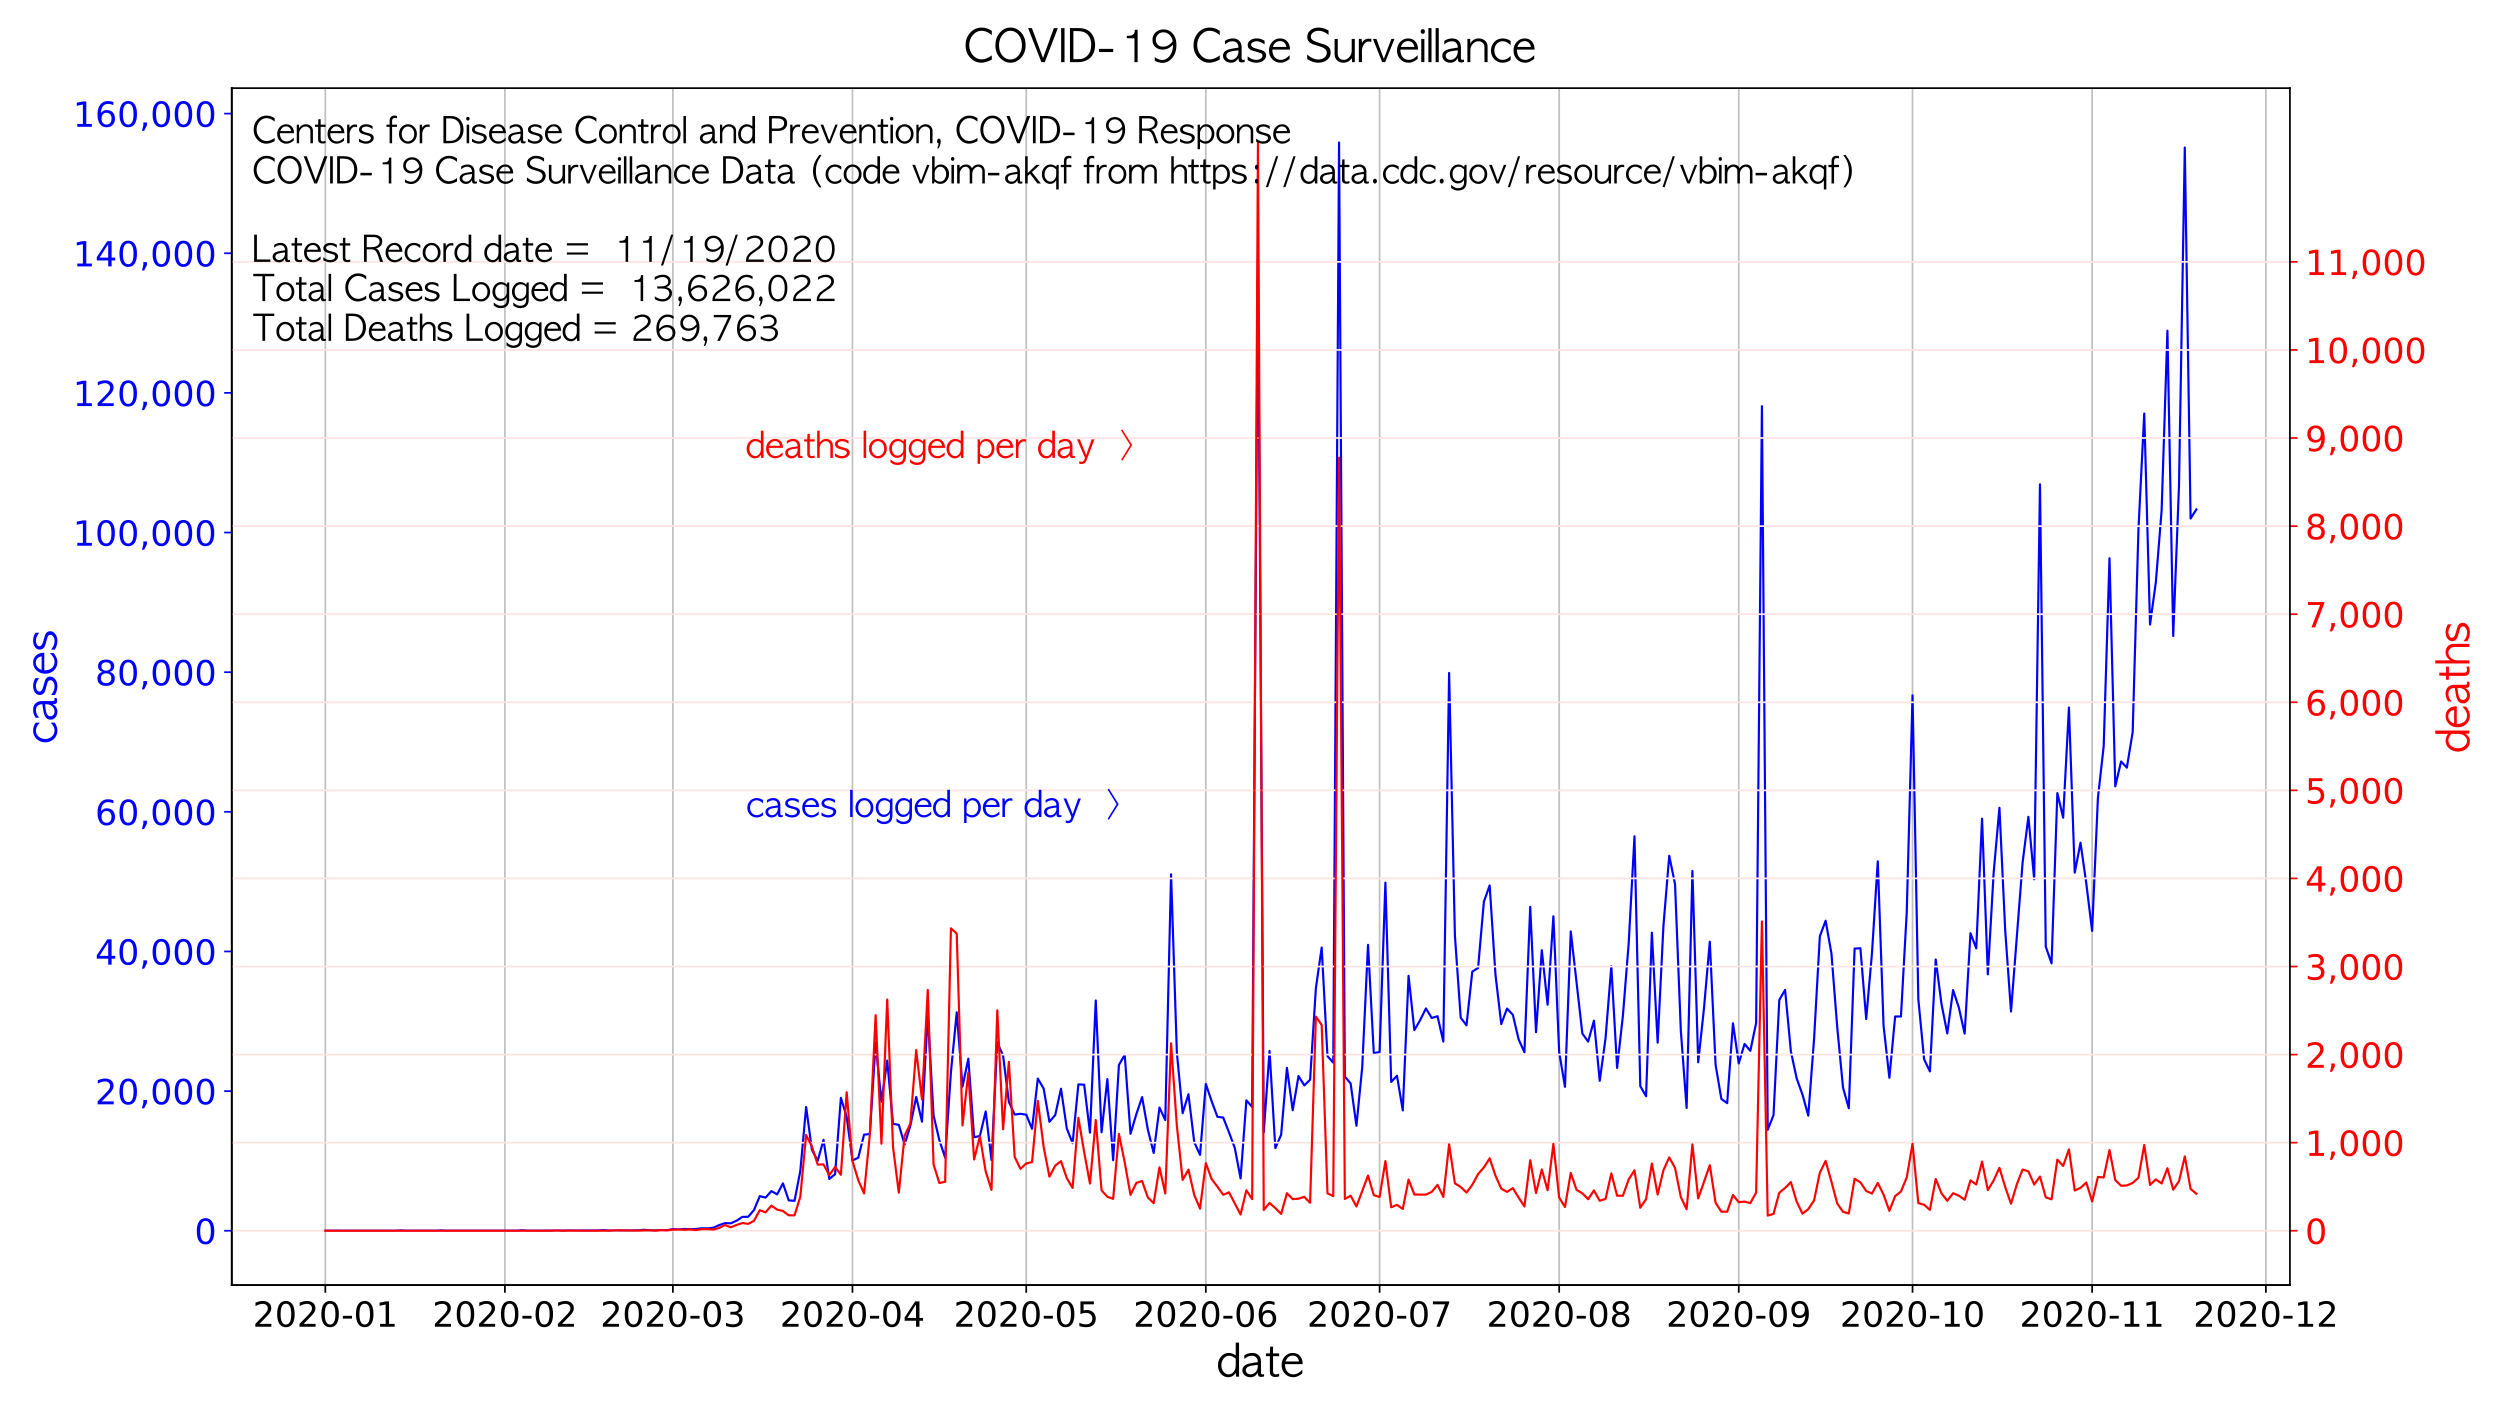 <?xml version="1.0" encoding="utf-8" standalone="no"?>
<!DOCTYPE svg PUBLIC "-//W3C//DTD SVG 1.1//EN"
  "http://www.w3.org/Graphics/SVG/1.1/DTD/svg11.dtd">
<!-- Created with matplotlib (https://matplotlib.org/) -->
<svg height="648pt" version="1.1" viewBox="0 0 1152 648" width="1152pt" xmlns="http://www.w3.org/2000/svg" xmlns:xlink="http://www.w3.org/1999/xlink">
 <defs>
  <style type="text/css">*{stroke-linecap:butt;stroke-linejoin:round;}</style>
 </defs>
 <g id="figure_1">
  <g id="patch_1">
   <path d="M 0 648 
L 1152 648 
L 1152 0 
L 0 0 
z
" style="fill:none;"/>
  </g>
  <g id="axes_1">
   <g id="patch_2">
    <path d="M 106.8 592.2 
L 1055.2 592.2 
L 1055.2 40.6 
L 106.8 40.6 
z
" style="fill:none;"/>
   </g>
   <g id="matplotlib.axis_1">
    <g id="xtick_1">
     <g id="line2d_1">
      <path clip-path="url(#p616eaddb7a)" d="M 149.909 592.2 
L 149.909 40.6 
" style="fill:none;stroke:#c0c0c0;stroke-linecap:square;stroke-width:0.8;"/>
     </g>
     <g id="line2d_2">
      <defs>
       <path d="M 0 0 
L 0 3.5 
" id="mf9c5729add" style="stroke:#000000;stroke-width:0.8;"/>
      </defs>
      <g>
       <use style="stroke:#000000;stroke-width:0.8;" x="149.909" xlink:href="#mf9c5729add" y="592.2"/>
      </g>
     </g>
     <g id="text_1">
      <!-- 2020-01 -->
      <g transform="translate(116.483 611.357)scale(0.16 -0.16)">
       <defs>
        <path d="M 19.188 8.297 
L 53.609 8.297 
L 53.609 0 
L 7.328 0 
L 7.328 8.297 
Q 12.938 14.109 22.625 23.891 
Q 32.328 33.688 34.812 36.531 
Q 39.547 41.844 41.422 45.531 
Q 43.312 49.219 43.312 52.781 
Q 43.312 58.594 39.234 62.25 
Q 35.156 65.922 28.609 65.922 
Q 23.969 65.922 18.812 64.312 
Q 13.672 62.703 7.812 59.422 
L 7.812 69.391 
Q 13.766 71.781 18.938 73 
Q 24.125 74.219 28.422 74.219 
Q 39.75 74.219 46.484 68.547 
Q 53.219 62.891 53.219 53.422 
Q 53.219 48.922 51.531 44.891 
Q 49.859 40.875 45.406 35.406 
Q 44.188 33.984 37.641 27.219 
Q 31.109 20.453 19.188 8.297 
z
" id="DejaVuSans-50"/>
        <path d="M 31.781 66.406 
Q 24.172 66.406 20.328 58.906 
Q 16.5 51.422 16.5 36.375 
Q 16.5 21.391 20.328 13.891 
Q 24.172 6.391 31.781 6.391 
Q 39.453 6.391 43.281 13.891 
Q 47.125 21.391 47.125 36.375 
Q 47.125 51.422 43.281 58.906 
Q 39.453 66.406 31.781 66.406 
z
M 31.781 74.219 
Q 44.047 74.219 50.516 64.516 
Q 56.984 54.828 56.984 36.375 
Q 56.984 17.969 50.516 8.266 
Q 44.047 -1.422 31.781 -1.422 
Q 19.531 -1.422 13.062 8.266 
Q 6.594 17.969 6.594 36.375 
Q 6.594 54.828 13.062 64.516 
Q 19.531 74.219 31.781 74.219 
z
" id="DejaVuSans-48"/>
        <path d="M 4.891 31.391 
L 31.203 31.391 
L 31.203 23.391 
L 4.891 23.391 
z
" id="DejaVuSans-45"/>
        <path d="M 12.406 8.297 
L 28.516 8.297 
L 28.516 63.922 
L 10.984 60.406 
L 10.984 69.391 
L 28.422 72.906 
L 38.281 72.906 
L 38.281 8.297 
L 54.391 8.297 
L 54.391 0 
L 12.406 0 
z
" id="DejaVuSans-49"/>
       </defs>
       <use xlink:href="#DejaVuSans-50"/>
       <use x="63.623" xlink:href="#DejaVuSans-48"/>
       <use x="127.246" xlink:href="#DejaVuSans-50"/>
       <use x="190.869" xlink:href="#DejaVuSans-48"/>
       <use x="254.492" xlink:href="#DejaVuSans-45"/>
       <use x="290.576" xlink:href="#DejaVuSans-48"/>
       <use x="354.199" xlink:href="#DejaVuSans-49"/>
      </g>
     </g>
    </g>
    <g id="xtick_2">
     <g id="line2d_3">
      <path clip-path="url(#p616eaddb7a)" d="M 232.657 592.2 
L 232.657 40.6 
" style="fill:none;stroke:#c0c0c0;stroke-linecap:square;stroke-width:0.8;"/>
     </g>
     <g id="line2d_4">
      <g>
       <use style="stroke:#000000;stroke-width:0.8;" x="232.657" xlink:href="#mf9c5729add" y="592.2"/>
      </g>
     </g>
     <g id="text_2">
      <!-- 2020-02 -->
      <g transform="translate(199.231 611.357)scale(0.16 -0.16)">
       <use xlink:href="#DejaVuSans-50"/>
       <use x="63.623" xlink:href="#DejaVuSans-48"/>
       <use x="127.246" xlink:href="#DejaVuSans-50"/>
       <use x="190.869" xlink:href="#DejaVuSans-48"/>
       <use x="254.492" xlink:href="#DejaVuSans-45"/>
       <use x="290.576" xlink:href="#DejaVuSans-48"/>
       <use x="354.199" xlink:href="#DejaVuSans-50"/>
      </g>
     </g>
    </g>
    <g id="xtick_3">
     <g id="line2d_5">
      <path clip-path="url(#p616eaddb7a)" d="M 310.067 592.2 
L 310.067 40.6 
" style="fill:none;stroke:#c0c0c0;stroke-linecap:square;stroke-width:0.8;"/>
     </g>
     <g id="line2d_6">
      <g>
       <use style="stroke:#000000;stroke-width:0.8;" x="310.067" xlink:href="#mf9c5729add" y="592.2"/>
      </g>
     </g>
     <g id="text_3">
      <!-- 2020-03 -->
      <g transform="translate(276.64 611.357)scale(0.16 -0.16)">
       <defs>
        <path d="M 40.578 39.312 
Q 47.656 37.797 51.625 33 
Q 55.609 28.219 55.609 21.188 
Q 55.609 10.406 48.188 4.484 
Q 40.766 -1.422 27.094 -1.422 
Q 22.516 -1.422 17.656 -0.516 
Q 12.797 0.391 7.625 2.203 
L 7.625 11.719 
Q 11.719 9.328 16.594 8.109 
Q 21.484 6.891 26.812 6.891 
Q 36.078 6.891 40.938 10.547 
Q 45.797 14.203 45.797 21.188 
Q 45.797 27.641 41.281 31.266 
Q 36.766 34.906 28.719 34.906 
L 20.219 34.906 
L 20.219 43.016 
L 29.109 43.016 
Q 36.375 43.016 40.234 45.922 
Q 44.094 48.828 44.094 54.297 
Q 44.094 59.906 40.109 62.906 
Q 36.141 65.922 28.719 65.922 
Q 24.656 65.922 20.016 65.031 
Q 15.375 64.156 9.812 62.312 
L 9.812 71.094 
Q 15.438 72.656 20.344 73.438 
Q 25.25 74.219 29.594 74.219 
Q 40.828 74.219 47.359 69.109 
Q 53.906 64.016 53.906 55.328 
Q 53.906 49.266 50.438 45.094 
Q 46.969 40.922 40.578 39.312 
z
" id="DejaVuSans-51"/>
       </defs>
       <use xlink:href="#DejaVuSans-50"/>
       <use x="63.623" xlink:href="#DejaVuSans-48"/>
       <use x="127.246" xlink:href="#DejaVuSans-50"/>
       <use x="190.869" xlink:href="#DejaVuSans-48"/>
       <use x="254.492" xlink:href="#DejaVuSans-45"/>
       <use x="290.576" xlink:href="#DejaVuSans-48"/>
       <use x="354.199" xlink:href="#DejaVuSans-51"/>
      </g>
     </g>
    </g>
    <g id="xtick_4">
     <g id="line2d_7">
      <path clip-path="url(#p616eaddb7a)" d="M 392.815 592.2 
L 392.815 40.6 
" style="fill:none;stroke:#c0c0c0;stroke-linecap:square;stroke-width:0.8;"/>
     </g>
     <g id="line2d_8">
      <g>
       <use style="stroke:#000000;stroke-width:0.8;" x="392.815" xlink:href="#mf9c5729add" y="592.2"/>
      </g>
     </g>
     <g id="text_4">
      <!-- 2020-04 -->
      <g transform="translate(359.389 611.357)scale(0.16 -0.16)">
       <defs>
        <path d="M 37.797 64.312 
L 12.891 25.391 
L 37.797 25.391 
z
M 35.203 72.906 
L 47.609 72.906 
L 47.609 25.391 
L 58.016 25.391 
L 58.016 17.188 
L 47.609 17.188 
L 47.609 0 
L 37.797 0 
L 37.797 17.188 
L 4.891 17.188 
L 4.891 26.703 
z
" id="DejaVuSans-52"/>
       </defs>
       <use xlink:href="#DejaVuSans-50"/>
       <use x="63.623" xlink:href="#DejaVuSans-48"/>
       <use x="127.246" xlink:href="#DejaVuSans-50"/>
       <use x="190.869" xlink:href="#DejaVuSans-48"/>
       <use x="254.492" xlink:href="#DejaVuSans-45"/>
       <use x="290.576" xlink:href="#DejaVuSans-48"/>
       <use x="354.199" xlink:href="#DejaVuSans-52"/>
      </g>
     </g>
    </g>
    <g id="xtick_5">
     <g id="line2d_9">
      <path clip-path="url(#p616eaddb7a)" d="M 472.894 592.2 
L 472.894 40.6 
" style="fill:none;stroke:#c0c0c0;stroke-linecap:square;stroke-width:0.8;"/>
     </g>
     <g id="line2d_10">
      <g>
       <use style="stroke:#000000;stroke-width:0.8;" x="472.894" xlink:href="#mf9c5729add" y="592.2"/>
      </g>
     </g>
     <g id="text_5">
      <!-- 2020-05 -->
      <g transform="translate(439.467 611.357)scale(0.16 -0.16)">
       <defs>
        <path d="M 10.797 72.906 
L 49.516 72.906 
L 49.516 64.594 
L 19.828 64.594 
L 19.828 46.734 
Q 21.969 47.469 24.109 47.828 
Q 26.266 48.188 28.422 48.188 
Q 40.625 48.188 47.75 41.5 
Q 54.891 34.812 54.891 23.391 
Q 54.891 11.625 47.562 5.094 
Q 40.234 -1.422 26.906 -1.422 
Q 22.312 -1.422 17.547 -0.641 
Q 12.797 0.141 7.719 1.703 
L 7.719 11.625 
Q 12.109 9.234 16.797 8.062 
Q 21.484 6.891 26.703 6.891 
Q 35.156 6.891 40.078 11.328 
Q 45.016 15.766 45.016 23.391 
Q 45.016 31 40.078 35.438 
Q 35.156 39.891 26.703 39.891 
Q 22.75 39.891 18.812 39.016 
Q 14.891 38.141 10.797 36.281 
z
" id="DejaVuSans-53"/>
       </defs>
       <use xlink:href="#DejaVuSans-50"/>
       <use x="63.623" xlink:href="#DejaVuSans-48"/>
       <use x="127.246" xlink:href="#DejaVuSans-50"/>
       <use x="190.869" xlink:href="#DejaVuSans-48"/>
       <use x="254.492" xlink:href="#DejaVuSans-45"/>
       <use x="290.576" xlink:href="#DejaVuSans-48"/>
       <use x="354.199" xlink:href="#DejaVuSans-53"/>
      </g>
     </g>
    </g>
    <g id="xtick_6">
     <g id="line2d_11">
      <path clip-path="url(#p616eaddb7a)" d="M 555.642 592.2 
L 555.642 40.6 
" style="fill:none;stroke:#c0c0c0;stroke-linecap:square;stroke-width:0.8;"/>
     </g>
     <g id="line2d_12">
      <g>
       <use style="stroke:#000000;stroke-width:0.8;" x="555.642" xlink:href="#mf9c5729add" y="592.2"/>
      </g>
     </g>
     <g id="text_6">
      <!-- 2020-06 -->
      <g transform="translate(522.215 611.357)scale(0.16 -0.16)">
       <defs>
        <path d="M 33.016 40.375 
Q 26.375 40.375 22.484 35.828 
Q 18.609 31.297 18.609 23.391 
Q 18.609 15.531 22.484 10.953 
Q 26.375 6.391 33.016 6.391 
Q 39.656 6.391 43.531 10.953 
Q 47.406 15.531 47.406 23.391 
Q 47.406 31.297 43.531 35.828 
Q 39.656 40.375 33.016 40.375 
z
M 52.594 71.297 
L 52.594 62.312 
Q 48.875 64.062 45.094 64.984 
Q 41.312 65.922 37.594 65.922 
Q 27.828 65.922 22.672 59.328 
Q 17.531 52.734 16.797 39.406 
Q 19.672 43.656 24.016 45.922 
Q 28.375 48.188 33.594 48.188 
Q 44.578 48.188 50.953 41.516 
Q 57.328 34.859 57.328 23.391 
Q 57.328 12.156 50.688 5.359 
Q 44.047 -1.422 33.016 -1.422 
Q 20.359 -1.422 13.672 8.266 
Q 6.984 17.969 6.984 36.375 
Q 6.984 53.656 15.188 63.938 
Q 23.391 74.219 37.203 74.219 
Q 40.922 74.219 44.703 73.484 
Q 48.484 72.75 52.594 71.297 
z
" id="DejaVuSans-54"/>
       </defs>
       <use xlink:href="#DejaVuSans-50"/>
       <use x="63.623" xlink:href="#DejaVuSans-48"/>
       <use x="127.246" xlink:href="#DejaVuSans-50"/>
       <use x="190.869" xlink:href="#DejaVuSans-48"/>
       <use x="254.492" xlink:href="#DejaVuSans-45"/>
       <use x="290.576" xlink:href="#DejaVuSans-48"/>
       <use x="354.199" xlink:href="#DejaVuSans-54"/>
      </g>
     </g>
    </g>
    <g id="xtick_7">
     <g id="line2d_13">
      <path clip-path="url(#p616eaddb7a)" d="M 635.721 592.2 
L 635.721 40.6 
" style="fill:none;stroke:#c0c0c0;stroke-linecap:square;stroke-width:0.8;"/>
     </g>
     <g id="line2d_14">
      <g>
       <use style="stroke:#000000;stroke-width:0.8;" x="635.721" xlink:href="#mf9c5729add" y="592.2"/>
      </g>
     </g>
     <g id="text_7">
      <!-- 2020-07 -->
      <g transform="translate(602.294 611.357)scale(0.16 -0.16)">
       <defs>
        <path d="M 8.203 72.906 
L 55.078 72.906 
L 55.078 68.703 
L 28.609 0 
L 18.312 0 
L 43.219 64.594 
L 8.203 64.594 
z
" id="DejaVuSans-55"/>
       </defs>
       <use xlink:href="#DejaVuSans-50"/>
       <use x="63.623" xlink:href="#DejaVuSans-48"/>
       <use x="127.246" xlink:href="#DejaVuSans-50"/>
       <use x="190.869" xlink:href="#DejaVuSans-48"/>
       <use x="254.492" xlink:href="#DejaVuSans-45"/>
       <use x="290.576" xlink:href="#DejaVuSans-48"/>
       <use x="354.199" xlink:href="#DejaVuSans-55"/>
      </g>
     </g>
    </g>
    <g id="xtick_8">
     <g id="line2d_15">
      <path clip-path="url(#p616eaddb7a)" d="M 718.469 592.2 
L 718.469 40.6 
" style="fill:none;stroke:#c0c0c0;stroke-linecap:square;stroke-width:0.8;"/>
     </g>
     <g id="line2d_16">
      <g>
       <use style="stroke:#000000;stroke-width:0.8;" x="718.469" xlink:href="#mf9c5729add" y="592.2"/>
      </g>
     </g>
     <g id="text_8">
      <!-- 2020-08 -->
      <g transform="translate(685.042 611.357)scale(0.16 -0.16)">
       <defs>
        <path d="M 31.781 34.625 
Q 24.75 34.625 20.719 30.859 
Q 16.703 27.094 16.703 20.516 
Q 16.703 13.922 20.719 10.156 
Q 24.75 6.391 31.781 6.391 
Q 38.812 6.391 42.859 10.172 
Q 46.922 13.969 46.922 20.516 
Q 46.922 27.094 42.891 30.859 
Q 38.875 34.625 31.781 34.625 
z
M 21.922 38.812 
Q 15.578 40.375 12.031 44.719 
Q 8.5 49.078 8.5 55.328 
Q 8.5 64.062 14.719 69.141 
Q 20.953 74.219 31.781 74.219 
Q 42.672 74.219 48.875 69.141 
Q 55.078 64.062 55.078 55.328 
Q 55.078 49.078 51.531 44.719 
Q 48 40.375 41.703 38.812 
Q 48.828 37.156 52.797 32.312 
Q 56.781 27.484 56.781 20.516 
Q 56.781 9.906 50.312 4.234 
Q 43.844 -1.422 31.781 -1.422 
Q 19.734 -1.422 13.25 4.234 
Q 6.781 9.906 6.781 20.516 
Q 6.781 27.484 10.781 32.312 
Q 14.797 37.156 21.922 38.812 
z
M 18.312 54.391 
Q 18.312 48.734 21.844 45.562 
Q 25.391 42.391 31.781 42.391 
Q 38.141 42.391 41.719 45.562 
Q 45.312 48.734 45.312 54.391 
Q 45.312 60.062 41.719 63.234 
Q 38.141 66.406 31.781 66.406 
Q 25.391 66.406 21.844 63.234 
Q 18.312 60.062 18.312 54.391 
z
" id="DejaVuSans-56"/>
       </defs>
       <use xlink:href="#DejaVuSans-50"/>
       <use x="63.623" xlink:href="#DejaVuSans-48"/>
       <use x="127.246" xlink:href="#DejaVuSans-50"/>
       <use x="190.869" xlink:href="#DejaVuSans-48"/>
       <use x="254.492" xlink:href="#DejaVuSans-45"/>
       <use x="290.576" xlink:href="#DejaVuSans-48"/>
       <use x="354.199" xlink:href="#DejaVuSans-56"/>
      </g>
     </g>
    </g>
    <g id="xtick_9">
     <g id="line2d_17">
      <path clip-path="url(#p616eaddb7a)" d="M 801.217 592.2 
L 801.217 40.6 
" style="fill:none;stroke:#c0c0c0;stroke-linecap:square;stroke-width:0.8;"/>
     </g>
     <g id="line2d_18">
      <g>
       <use style="stroke:#000000;stroke-width:0.8;" x="801.217" xlink:href="#mf9c5729add" y="592.2"/>
      </g>
     </g>
     <g id="text_9">
      <!-- 2020-09 -->
      <g transform="translate(767.79 611.357)scale(0.16 -0.16)">
       <defs>
        <path d="M 10.984 1.516 
L 10.984 10.5 
Q 14.703 8.734 18.5 7.812 
Q 22.312 6.891 25.984 6.891 
Q 35.75 6.891 40.891 13.453 
Q 46.047 20.016 46.781 33.406 
Q 43.953 29.203 39.594 26.953 
Q 35.25 24.703 29.984 24.703 
Q 19.047 24.703 12.672 31.312 
Q 6.297 37.938 6.297 49.422 
Q 6.297 60.641 12.938 67.422 
Q 19.578 74.219 30.609 74.219 
Q 43.266 74.219 49.922 64.516 
Q 56.594 54.828 56.594 36.375 
Q 56.594 19.141 48.406 8.859 
Q 40.234 -1.422 26.422 -1.422 
Q 22.703 -1.422 18.891 -0.688 
Q 15.094 0.047 10.984 1.516 
z
M 30.609 32.422 
Q 37.25 32.422 41.125 36.953 
Q 45.016 41.5 45.016 49.422 
Q 45.016 57.281 41.125 61.844 
Q 37.25 66.406 30.609 66.406 
Q 23.969 66.406 20.094 61.844 
Q 16.219 57.281 16.219 49.422 
Q 16.219 41.5 20.094 36.953 
Q 23.969 32.422 30.609 32.422 
z
" id="DejaVuSans-57"/>
       </defs>
       <use xlink:href="#DejaVuSans-50"/>
       <use x="63.623" xlink:href="#DejaVuSans-48"/>
       <use x="127.246" xlink:href="#DejaVuSans-50"/>
       <use x="190.869" xlink:href="#DejaVuSans-48"/>
       <use x="254.492" xlink:href="#DejaVuSans-45"/>
       <use x="290.576" xlink:href="#DejaVuSans-48"/>
       <use x="354.199" xlink:href="#DejaVuSans-57"/>
      </g>
     </g>
    </g>
    <g id="xtick_10">
     <g id="line2d_19">
      <path clip-path="url(#p616eaddb7a)" d="M 881.296 592.2 
L 881.296 40.6 
" style="fill:none;stroke:#c0c0c0;stroke-linecap:square;stroke-width:0.8;"/>
     </g>
     <g id="line2d_20">
      <g>
       <use style="stroke:#000000;stroke-width:0.8;" x="881.296" xlink:href="#mf9c5729add" y="592.2"/>
      </g>
     </g>
     <g id="text_10">
      <!-- 2020-10 -->
      <g transform="translate(847.869 611.357)scale(0.16 -0.16)">
       <use xlink:href="#DejaVuSans-50"/>
       <use x="63.623" xlink:href="#DejaVuSans-48"/>
       <use x="127.246" xlink:href="#DejaVuSans-50"/>
       <use x="190.869" xlink:href="#DejaVuSans-48"/>
       <use x="254.492" xlink:href="#DejaVuSans-45"/>
       <use x="290.576" xlink:href="#DejaVuSans-49"/>
       <use x="354.199" xlink:href="#DejaVuSans-48"/>
      </g>
     </g>
    </g>
    <g id="xtick_11">
     <g id="line2d_21">
      <path clip-path="url(#p616eaddb7a)" d="M 964.044 592.2 
L 964.044 40.6 
" style="fill:none;stroke:#c0c0c0;stroke-linecap:square;stroke-width:0.8;"/>
     </g>
     <g id="line2d_22">
      <g>
       <use style="stroke:#000000;stroke-width:0.8;" x="964.044" xlink:href="#mf9c5729add" y="592.2"/>
      </g>
     </g>
     <g id="text_11">
      <!-- 2020-11 -->
      <g transform="translate(930.617 611.357)scale(0.16 -0.16)">
       <use xlink:href="#DejaVuSans-50"/>
       <use x="63.623" xlink:href="#DejaVuSans-48"/>
       <use x="127.246" xlink:href="#DejaVuSans-50"/>
       <use x="190.869" xlink:href="#DejaVuSans-48"/>
       <use x="254.492" xlink:href="#DejaVuSans-45"/>
       <use x="290.576" xlink:href="#DejaVuSans-49"/>
       <use x="354.199" xlink:href="#DejaVuSans-49"/>
      </g>
     </g>
    </g>
    <g id="xtick_12">
     <g id="line2d_23">
      <path clip-path="url(#p616eaddb7a)" d="M 1044.122 592.2 
L 1044.122 40.6 
" style="fill:none;stroke:#c0c0c0;stroke-linecap:square;stroke-width:0.8;"/>
     </g>
     <g id="line2d_24">
      <g>
       <use style="stroke:#000000;stroke-width:0.8;" x="1044.122" xlink:href="#mf9c5729add" y="592.2"/>
      </g>
     </g>
     <g id="text_12">
      <!-- 2020-12 -->
      <g transform="translate(1010.696 611.357)scale(0.16 -0.16)">
       <use xlink:href="#DejaVuSans-50"/>
       <use x="63.623" xlink:href="#DejaVuSans-48"/>
       <use x="127.246" xlink:href="#DejaVuSans-50"/>
       <use x="190.869" xlink:href="#DejaVuSans-48"/>
       <use x="254.492" xlink:href="#DejaVuSans-45"/>
       <use x="290.576" xlink:href="#DejaVuSans-49"/>
       <use x="354.199" xlink:href="#DejaVuSans-50"/>
      </g>
     </g>
    </g>
    <g id="text_13">
     <!-- date -->
     <g transform="translate(561.039 634.366)scale(0.2 -0.2)">
      <defs>
       <path d="M 41.906 78.406 
L 49.594 78.406 
L 49.594 0 
L 42.703 0 
L 42 8.703 
Q 40.594 6.703 39.188 5.141 
Q 37.797 3.594 36.406 2.5 
Q 31.406 -1.297 24.797 -1.297 
Q 14.5 -1.297 7.703 6.703 
Q 1 14.703 1 26.094 
Q 1 37.906 8.094 46.203 
Q 15.297 54.703 26.094 54.703 
Q 30.594 54.703 34.5 53.094 
Q 35.906 52.5 37.75 51.5 
Q 39.594 50.5 41.906 49.094 
z
M 41.906 25.906 
L 41.906 41.297 
Q 37.203 45.406 33.703 46.797 
Q 30.203 48.203 26.906 48.203 
Q 18.703 48.203 13.594 41.297 
Q 8.797 34.797 8.797 26.203 
Q 8.797 17 14.094 10.906 
Q 19 5.297 25.703 5.297 
Q 32.297 5.297 37.094 11.094 
Q 41.906 16.906 41.906 25.906 
z
" id="AppleGothic-100"/>
       <path d="M 46.094 34.594 
L 46.094 9.406 
Q 46.094 7.703 46.844 6.453 
Q 47.594 5.203 49.594 5.203 
Q 50.203 5.203 50.594 5.25 
Q 51 5.297 51.406 5.406 
Q 52 5.594 52.453 5.797 
Q 52.906 6 53.203 6.094 
L 53.203 0.5 
Q 51.406 -0.094 49.594 -0.344 
Q 47.797 -0.594 46.797 -0.594 
Q 41.703 -0.594 40.094 2.094 
Q 38.797 3.797 38.797 9.406 
Q 37.5 7.203 36.203 5.547 
Q 34.906 3.906 33.594 2.797 
Q 28.406 -1.297 21.5 -1.297 
Q 14.203 -1.297 8.797 3 
Q 3.203 7.594 3.203 14.703 
Q 3.203 23.594 12.203 27.797 
Q 15.5 29.406 20.953 30.594 
Q 26.406 31.797 34 32.797 
L 38.797 33.297 
Q 38.797 40.297 35.25 44.25 
Q 31.703 48.203 24.797 48.203 
Q 22.203 48.203 19.641 47.547 
Q 17.094 46.906 14.5 45.5 
Q 13.094 44.703 11.391 43.594 
Q 9.703 42.5 7.703 40.797 
L 7.703 49 
Q 16.203 54.703 26 54.703 
Q 36 54.703 41.406 48.406 
Q 46.094 42.906 46.094 34.594 
z
M 38.797 24.094 
L 38.797 27.297 
L 35.406 26.906 
Q 22.906 25.594 17.797 23.406 
Q 11 20.703 11 14.594 
Q 11 12.797 11.797 11.141 
Q 12.594 9.5 14 8.203 
Q 15.406 6.906 17.453 6.094 
Q 19.5 5.297 22 5.297 
Q 28.797 5.297 33.906 10.797 
Q 38.797 16.406 38.797 24.094 
z
" id="AppleGothic-97"/>
       <path d="M 10.797 69.297 
L 17.406 69.297 
L 17.406 53.594 
L 31.5 53.594 
L 31.5 47.094 
L 17.406 47.094 
L 17.406 13.094 
Q 17.406 8.906 18.953 7.094 
Q 20.5 5.297 24.297 5.297 
Q 26.5 5.297 28.047 5.797 
Q 29.594 6.297 31.5 7.094 
L 31.5 0.594 
Q 29.906 0.094 27.656 -0.344 
Q 25.406 -0.797 23.094 -0.797 
Q 17.094 -0.797 13.797 1.906 
Q 10.094 4.703 10.094 10.906 
L 10.094 47.094 
L 1.094 47.094 
L 1.094 53.594 
L 10.094 53.594 
z
" id="AppleGothic-116"/>
       <path d="M 51.5 28.906 
L 10.797 28.906 
Q 10.797 17.406 16.141 11.344 
Q 21.5 5.297 30.203 5.297 
Q 36.797 5.297 42.906 9.5 
Q 44.594 10.594 46.5 12.25 
Q 48.406 13.906 50.594 16.094 
L 50.594 7.406 
Q 48.203 5.594 46.141 4.25 
Q 44.094 2.906 42.297 2 
Q 36 -1.297 29.703 -1.297 
Q 18.797 -1.297 11.203 6.203 
Q 3 14.094 3 26.703 
Q 3 38.594 10.406 46.594 
Q 17.906 54.703 28.906 54.703 
Q 39.594 54.703 45.906 46.906 
Q 51.5 39.797 51.5 28.906 
z
M 11.797 35 
L 43.094 35 
Q 41.906 41.797 37.953 45.141 
Q 34 48.5 28.406 48.5 
Q 22.203 48.5 17.906 44.594 
Q 13.906 41 11.797 35 
z
" id="AppleGothic-101"/>
      </defs>
      <use xlink:href="#AppleGothic-100"/>
      <use x="54" xlink:href="#AppleGothic-97"/>
      <use x="110.5" xlink:href="#AppleGothic-116"/>
      <use x="144.7" xlink:href="#AppleGothic-101"/>
     </g>
    </g>
   </g>
   <g id="matplotlib.axis_2">
    <g id="ytick_1">
     <g id="line2d_25">
      <defs>
       <path d="M 0 0 
L -3.5 0 
" id="mf3301e8be0" style="stroke:#0000ff;stroke-width:0.8;"/>
      </defs>
      <g>
       <use style="fill:#0000ff;stroke:#0000ff;stroke-width:0.8;" x="106.8" xlink:href="#mf3301e8be0" y="567.13"/>
      </g>
     </g>
     <g id="text_14">
      <!-- 0 -->
      <g style="fill:#0000ff;" transform="translate(89.62 573.209)scale(0.16 -0.16)">
       <use xlink:href="#DejaVuSans-48"/>
      </g>
     </g>
    </g>
    <g id="ytick_2">
     <g id="line2d_26">
      <g>
       <use style="fill:#0000ff;stroke:#0000ff;stroke-width:0.8;" x="106.8" xlink:href="#mf3301e8be0" y="502.782"/>
      </g>
     </g>
     <g id="text_15">
      <!-- 20,000 -->
      <g style="fill:#0000ff;" transform="translate(43.815 508.861)scale(0.16 -0.16)">
       <defs>
        <path d="M 11.719 12.406 
L 22.016 12.406 
L 22.016 4 
L 14.016 -11.625 
L 7.719 -11.625 
L 11.719 4 
z
" id="DejaVuSans-44"/>
       </defs>
       <use xlink:href="#DejaVuSans-50"/>
       <use x="63.623" xlink:href="#DejaVuSans-48"/>
       <use x="127.246" xlink:href="#DejaVuSans-44"/>
       <use x="159.033" xlink:href="#DejaVuSans-48"/>
       <use x="222.656" xlink:href="#DejaVuSans-48"/>
       <use x="286.279" xlink:href="#DejaVuSans-48"/>
      </g>
     </g>
    </g>
    <g id="ytick_3">
     <g id="line2d_27">
      <g>
       <use style="fill:#0000ff;stroke:#0000ff;stroke-width:0.8;" x="106.8" xlink:href="#mf3301e8be0" y="438.434"/>
      </g>
     </g>
     <g id="text_16">
      <!-- 40,000 -->
      <g style="fill:#0000ff;" transform="translate(43.815 444.512)scale(0.16 -0.16)">
       <use xlink:href="#DejaVuSans-52"/>
       <use x="63.623" xlink:href="#DejaVuSans-48"/>
       <use x="127.246" xlink:href="#DejaVuSans-44"/>
       <use x="159.033" xlink:href="#DejaVuSans-48"/>
       <use x="222.656" xlink:href="#DejaVuSans-48"/>
       <use x="286.279" xlink:href="#DejaVuSans-48"/>
      </g>
     </g>
    </g>
    <g id="ytick_4">
     <g id="line2d_28">
      <g>
       <use style="fill:#0000ff;stroke:#0000ff;stroke-width:0.8;" x="106.8" xlink:href="#mf3301e8be0" y="374.085"/>
      </g>
     </g>
     <g id="text_17">
      <!-- 60,000 -->
      <g style="fill:#0000ff;" transform="translate(43.815 380.164)scale(0.16 -0.16)">
       <use xlink:href="#DejaVuSans-54"/>
       <use x="63.623" xlink:href="#DejaVuSans-48"/>
       <use x="127.246" xlink:href="#DejaVuSans-44"/>
       <use x="159.033" xlink:href="#DejaVuSans-48"/>
       <use x="222.656" xlink:href="#DejaVuSans-48"/>
       <use x="286.279" xlink:href="#DejaVuSans-48"/>
      </g>
     </g>
    </g>
    <g id="ytick_5">
     <g id="line2d_29">
      <g>
       <use style="fill:#0000ff;stroke:#0000ff;stroke-width:0.8;" x="106.8" xlink:href="#mf3301e8be0" y="309.737"/>
      </g>
     </g>
     <g id="text_18">
      <!-- 80,000 -->
      <g style="fill:#0000ff;" transform="translate(43.815 315.815)scale(0.16 -0.16)">
       <use xlink:href="#DejaVuSans-56"/>
       <use x="63.623" xlink:href="#DejaVuSans-48"/>
       <use x="127.246" xlink:href="#DejaVuSans-44"/>
       <use x="159.033" xlink:href="#DejaVuSans-48"/>
       <use x="222.656" xlink:href="#DejaVuSans-48"/>
       <use x="286.279" xlink:href="#DejaVuSans-48"/>
      </g>
     </g>
    </g>
    <g id="ytick_6">
     <g id="line2d_30">
      <g>
       <use style="fill:#0000ff;stroke:#0000ff;stroke-width:0.8;" x="106.8" xlink:href="#mf3301e8be0" y="245.388"/>
      </g>
     </g>
     <g id="text_19">
      <!-- 100,000 -->
      <g style="fill:#0000ff;" transform="translate(33.635 251.467)scale(0.16 -0.16)">
       <use xlink:href="#DejaVuSans-49"/>
       <use x="63.623" xlink:href="#DejaVuSans-48"/>
       <use x="127.246" xlink:href="#DejaVuSans-48"/>
       <use x="190.869" xlink:href="#DejaVuSans-44"/>
       <use x="222.656" xlink:href="#DejaVuSans-48"/>
       <use x="286.279" xlink:href="#DejaVuSans-48"/>
       <use x="349.902" xlink:href="#DejaVuSans-48"/>
      </g>
     </g>
    </g>
    <g id="ytick_7">
     <g id="line2d_31">
      <g>
       <use style="fill:#0000ff;stroke:#0000ff;stroke-width:0.8;" x="106.8" xlink:href="#mf3301e8be0" y="181.04"/>
      </g>
     </g>
     <g id="text_20">
      <!-- 120,000 -->
      <g style="fill:#0000ff;" transform="translate(33.635 187.119)scale(0.16 -0.16)">
       <use xlink:href="#DejaVuSans-49"/>
       <use x="63.623" xlink:href="#DejaVuSans-50"/>
       <use x="127.246" xlink:href="#DejaVuSans-48"/>
       <use x="190.869" xlink:href="#DejaVuSans-44"/>
       <use x="222.656" xlink:href="#DejaVuSans-48"/>
       <use x="286.279" xlink:href="#DejaVuSans-48"/>
       <use x="349.902" xlink:href="#DejaVuSans-48"/>
      </g>
     </g>
    </g>
    <g id="ytick_8">
     <g id="line2d_32">
      <g>
       <use style="fill:#0000ff;stroke:#0000ff;stroke-width:0.8;" x="106.8" xlink:href="#mf3301e8be0" y="116.691"/>
      </g>
     </g>
     <g id="text_21">
      <!-- 140,000 -->
      <g style="fill:#0000ff;" transform="translate(33.635 122.77)scale(0.16 -0.16)">
       <use xlink:href="#DejaVuSans-49"/>
       <use x="63.623" xlink:href="#DejaVuSans-52"/>
       <use x="127.246" xlink:href="#DejaVuSans-48"/>
       <use x="190.869" xlink:href="#DejaVuSans-44"/>
       <use x="222.656" xlink:href="#DejaVuSans-48"/>
       <use x="286.279" xlink:href="#DejaVuSans-48"/>
       <use x="349.902" xlink:href="#DejaVuSans-48"/>
      </g>
     </g>
    </g>
    <g id="ytick_9">
     <g id="line2d_33">
      <g>
       <use style="fill:#0000ff;stroke:#0000ff;stroke-width:0.8;" x="106.8" xlink:href="#mf3301e8be0" y="52.343"/>
      </g>
     </g>
     <g id="text_22">
      <!-- 160,000 -->
      <g style="fill:#0000ff;" transform="translate(33.635 58.422)scale(0.16 -0.16)">
       <use xlink:href="#DejaVuSans-49"/>
       <use x="63.623" xlink:href="#DejaVuSans-54"/>
       <use x="127.246" xlink:href="#DejaVuSans-48"/>
       <use x="190.869" xlink:href="#DejaVuSans-44"/>
       <use x="222.656" xlink:href="#DejaVuSans-48"/>
       <use x="286.279" xlink:href="#DejaVuSans-48"/>
       <use x="349.902" xlink:href="#DejaVuSans-48"/>
      </g>
     </g>
    </g>
    <g id="text_23">
     <!-- cases -->
     <g style="fill:#0000ff;" transform="translate(26.194 342.65)rotate(-90)scale(0.2 -0.2)">
      <defs>
       <path d="M 48.203 48.797 
L 48.203 39.406 
Q 42.594 44.703 36.703 47 
Q 35 47.703 33.203 47.953 
Q 31.406 48.203 29.594 48.203 
Q 21.297 48.203 16 42 
Q 10.703 35.594 10.703 26.797 
Q 10.703 17.797 16.203 11.406 
Q 21.703 5.297 30 5.297 
Q 35.203 5.297 39.5 7.547 
Q 43.797 9.797 48.203 14.297 
L 48.203 4.797 
Q 42.906 1.5 38.594 0.094 
Q 34.297 -1.297 29.906 -1.297 
Q 18.703 -1.297 10.703 6.703 
Q 2.906 15 2.906 26.703 
Q 2.906 38.203 10.594 46.5 
Q 18.406 54.703 30 54.703 
Q 35.906 54.703 41 52.703 
Q 44 51.594 48.203 48.797 
z
" id="AppleGothic-99"/>
       <path d="M 3.5 4.594 
L 3.5 13.297 
Q 9.703 8.297 16.094 6.297 
Q 18 5.797 19.797 5.547 
Q 21.594 5.297 23.5 5.297 
Q 29.594 5.297 33.594 8.094 
Q 37.703 11.094 37.703 14.797 
Q 37.703 16.797 36.203 18.906 
Q 34.094 21.5 25 23.594 
Q 14.203 26.297 10.594 28.094 
Q 3.594 32.094 3.594 39.297 
Q 3.594 46 9.406 50.297 
Q 15.297 54.703 24.094 54.703 
Q 28.094 54.703 31.297 54 
Q 34.5 53.297 37.297 52.141 
Q 40.094 51 42.5 49.297 
L 42.5 40.594 
Q 38.297 44.094 33.688 46.141 
Q 29.094 48.203 24 48.203 
Q 18.906 48.203 15.203 45.906 
Q 11.406 43.594 11.406 39.906 
Q 11.406 35 20.406 32.094 
Q 24.594 30.906 28.688 29.703 
Q 32.797 28.5 37 27.297 
Q 46.094 23.406 46.094 15.5 
Q 46.094 8.797 39.797 3.703 
Q 33.406 -1.297 23.906 -1.297 
Q 19.703 -1.297 15.703 -0.406 
Q 9.297 1 3.5 4.594 
z
" id="AppleGothic-115"/>
      </defs>
      <use xlink:href="#AppleGothic-99"/>
      <use x="51.9" xlink:href="#AppleGothic-97"/>
      <use x="108.4" xlink:href="#AppleGothic-115"/>
      <use x="158" xlink:href="#AppleGothic-101"/>
      <use x="212.9" xlink:href="#AppleGothic-115"/>
     </g>
    </g>
   </g>
   <g id="line2d_34">
    <path clip-path="url(#p616eaddb7a)" d="M 149.909 567.092 
L 160.586 567.127 
L 181.941 567.121 
L 184.61 566.944 
L 187.279 567.102 
L 200.626 567.105 
L 203.295 566.966 
L 205.964 567.111 
L 237.996 567.102 
L 240.665 566.863 
L 243.334 567.111 
L 275.366 566.995 
L 278.035 566.796 
L 280.704 567.073 
L 286.043 567.05 
L 291.382 567.028 
L 294.051 566.925 
L 296.72 566.686 
L 299.39 566.937 
L 302.059 566.973 
L 304.728 566.809 
L 307.397 566.892 
L 310.067 566.378 
L 312.736 566.606 
L 315.405 566.291 
L 318.075 566.432 
L 320.744 566.32 
L 323.413 565.995 
L 326.082 566.04 
L 328.752 565.715 
L 331.421 564.521 
L 334.09 563.62 
L 336.76 563.698 
L 339.429 562.488 
L 342.098 560.741 
L 344.768 560.702 
L 347.437 557.581 
L 350.106 551.179 
L 352.775 551.845 
L 355.445 548.865 
L 358.114 550.361 
L 360.783 545.3 
L 363.453 553.141 
L 366.122 553.331 
L 368.791 539.541 
L 371.46 510.111 
L 374.13 529.792 
L 376.799 534.898 
L 379.468 525.236 
L 382.138 543.254 
L 384.807 541.057 
L 387.476 505.884 
L 390.146 514.584 
L 392.815 534.77 
L 395.484 533.454 
L 398.153 522.839 
L 400.823 522.582 
L 403.492 480.511 
L 406.161 507.656 
L 408.831 488.719 
L 411.5 517.865 
L 414.169 518.316 
L 416.838 527.382 
L 419.508 518.666 
L 422.177 505.481 
L 424.846 516.881 
L 427.516 467.432 
L 430.185 514.024 
L 432.854 525.375 
L 435.524 533.441 
L 438.193 493.989 
L 440.862 466.477 
L 443.531 500.694 
L 446.201 487.85 
L 448.87 524.03 
L 451.539 523.448 
L 454.209 512.145 
L 456.878 534.567 
L 459.547 480.331 
L 462.216 486.431 
L 464.886 507.711 
L 467.555 513.586 
L 470.224 513.239 
L 472.894 513.657 
L 475.563 520.153 
L 478.232 497.013 
L 480.901 501.598 
L 483.571 516.926 
L 486.24 513.821 
L 488.909 501.695 
L 491.579 519.963 
L 494.248 526.787 
L 496.917 499.697 
L 499.587 499.828 
L 502.256 521.945 
L 504.925 461.03 
L 507.594 521.755 
L 510.264 497.232 
L 512.933 534.625 
L 515.602 490.713 
L 518.272 486.058 
L 520.941 522.46 
L 523.61 513.464 
L 526.279 505.555 
L 528.949 520.6 
L 531.618 531.288 
L 534.287 510.362 
L 536.957 516.109 
L 539.626 402.907 
L 542.295 485.025 
L 544.965 512.952 
L 547.634 504.207 
L 550.303 526.289 
L 552.972 532.16 
L 555.642 499.503 
L 558.311 507.373 
L 560.98 514.613 
L 563.65 514.97 
L 566.319 521.771 
L 568.988 528.959 
L 571.657 543.003 
L 574.327 507.026 
L 576.996 510.082 
L 579.665 119.104 
L 582.335 521.774 
L 585.004 484.246 
L 587.673 529.052 
L 590.343 522.907 
L 593.012 492.065 
L 595.681 511.588 
L 598.35 495.826 
L 601.02 500.163 
L 603.689 497.56 
L 606.358 455.306 
L 609.028 436.619 
L 611.697 486.685 
L 614.366 489.658 
L 617.035 65.673 
L 619.705 496.071 
L 622.374 499.291 
L 625.043 518.763 
L 627.713 491.788 
L 630.382 435.387 
L 633.051 485.324 
L 635.721 484.739 
L 638.39 406.736 
L 641.059 498.548 
L 643.728 495.701 
L 646.398 511.669 
L 649.067 449.675 
L 651.736 474.671 
L 654.406 470.08 
L 657.075 464.694 
L 659.744 469.08 
L 662.413 468.282 
L 665.083 479.961 
L 667.752 310.091 
L 670.421 431.114 
L 673.091 468.961 
L 675.76 472.464 
L 678.429 447.735 
L 681.099 446.027 
L 683.768 415.509 
L 686.437 408.016 
L 689.106 449.038 
L 691.776 471.882 
L 694.445 464.749 
L 697.114 467.616 
L 699.784 478.935 
L 702.453 484.887 
L 705.122 417.871 
L 707.791 475.608 
L 710.461 437.851 
L 713.13 462.973 
L 715.799 422.231 
L 718.469 484.861 
L 721.138 500.768 
L 723.807 429.212 
L 729.146 476.238 
L 731.815 479.954 
L 734.484 470.328 
L 737.154 498.04 
L 739.823 478.548 
L 742.492 445.216 
L 745.162 492.097 
L 747.831 468.063 
L 750.5 434.672 
L 753.169 385.369 
L 755.839 500.478 
L 758.508 505.131 
L 761.177 429.788 
L 763.847 480.45 
L 766.516 426.552 
L 769.185 394.352 
L 771.854 407.443 
L 774.524 474.874 
L 777.193 510.523 
L 779.862 401.327 
L 782.532 489.494 
L 785.201 464.556 
L 787.87 433.939 
L 790.54 490.685 
L 793.209 506.402 
L 795.878 508.329 
L 798.547 471.525 
L 801.217 490.009 
L 803.886 481.042 
L 806.555 484.214 
L 809.225 471.396 
L 811.894 187.179 
L 814.563 520.636 
L 817.232 513.853 
L 819.902 460.753 
L 822.571 456.152 
L 825.24 484.491 
L 827.91 496.952 
L 830.579 504.362 
L 833.248 514.075 
L 835.918 478.79 
L 838.587 431.391 
L 841.256 424.277 
L 843.925 439.389 
L 846.595 473.301 
L 849.264 501.186 
L 851.933 510.687 
L 854.603 437.102 
L 857.272 436.963 
L 859.941 469.556 
L 862.61 439.148 
L 865.28 396.906 
L 867.949 472.683 
L 870.618 496.637 
L 873.288 468.404 
L 875.957 468.388 
L 878.626 420.355 
L 881.296 320.425 
L 883.965 460.431 
L 886.634 488.14 
L 889.303 493.696 
L 891.973 442.124 
L 894.642 462.635 
L 897.311 476.206 
L 899.981 456.213 
L 902.65 464.331 
L 905.319 476.312 
L 907.988 430.017 
L 910.658 436.995 
L 913.327 377.264 
L 915.996 448.967 
L 918.666 402.324 
L 921.335 372.213 
L 924.004 428.801 
L 926.674 466.11 
L 932.012 397.466 
L 934.681 376.392 
L 937.351 405.172 
L 940.02 223.188 
L 942.689 436.207 
L 945.359 443.906 
L 948.028 365.456 
L 950.697 376.781 
L 953.366 326.046 
L 956.036 402.128 
L 958.705 388.3 
L 961.374 407.186 
L 964.044 428.952 
L 966.713 367.763 
L 969.382 343.854 
L 972.052 257.241 
L 974.721 362.338 
L 977.39 350.907 
L 980.059 353.722 
L 982.729 337.378 
L 985.398 244.021 
L 988.067 190.544 
L 990.737 287.791 
L 993.406 268.341 
L 996.075 235.308 
L 998.744 152.379 
L 1001.414 293.08 
L 1004.083 223.69 
L 1006.752 67.973 
L 1009.422 238.921 
L 1012.091 234.745 
L 1012.091 234.745 
" style="fill:none;stroke:#0000ff;stroke-linecap:square;"/>
   </g>
   <g id="patch_3">
    <path d="M 106.8 592.2 
L 106.8 40.6 
" style="fill:none;stroke:#000000;stroke-linecap:square;stroke-linejoin:miter;stroke-width:0.8;"/>
   </g>
   <g id="patch_4">
    <path d="M 106.8 592.2 
L 1055.2 592.2 
" style="fill:none;stroke:#000000;stroke-linecap:square;stroke-linejoin:miter;stroke-width:0.8;"/>
   </g>
  </g>
  <g id="axes_2">
   <g id="matplotlib.axis_3">
    <g id="ytick_10">
     <g id="line2d_35">
      <path clip-path="url(#p616eaddb7a)" d="M 106.8 567.127 
L 1055.2 567.127 
" style="fill:none;stroke:#ffe4e1;stroke-linecap:square;stroke-width:0.8;"/>
     </g>
     <g id="line2d_36">
      <defs>
       <path d="M 0 0 
L 3.5 0 
" id="m565d1d28dd" style="stroke:#ff0000;stroke-width:0.8;"/>
      </defs>
      <g>
       <use style="fill:#ff0000;stroke:#ff0000;stroke-width:0.8;" x="1055.2" xlink:href="#m565d1d28dd" y="567.127"/>
      </g>
     </g>
     <g id="text_24">
      <!-- 0 -->
      <g style="fill:#ff0000;" transform="translate(1062.2 573.206)scale(0.16 -0.16)">
       <use xlink:href="#DejaVuSans-48"/>
      </g>
     </g>
    </g>
    <g id="ytick_11">
     <g id="line2d_37">
      <path clip-path="url(#p616eaddb7a)" d="M 106.8 526.54 
L 1055.2 526.54 
" style="fill:none;stroke:#ffe4e1;stroke-linecap:square;stroke-width:0.8;"/>
     </g>
     <g id="line2d_38">
      <g>
       <use style="fill:#ff0000;stroke:#ff0000;stroke-width:0.8;" x="1055.2" xlink:href="#m565d1d28dd" y="526.54"/>
      </g>
     </g>
     <g id="text_25">
      <!-- 1,000 -->
      <g style="fill:#ff0000;" transform="translate(1062.2 532.619)scale(0.16 -0.16)">
       <use xlink:href="#DejaVuSans-49"/>
       <use x="63.623" xlink:href="#DejaVuSans-44"/>
       <use x="95.41" xlink:href="#DejaVuSans-48"/>
       <use x="159.033" xlink:href="#DejaVuSans-48"/>
       <use x="222.656" xlink:href="#DejaVuSans-48"/>
      </g>
     </g>
    </g>
    <g id="ytick_12">
     <g id="line2d_39">
      <path clip-path="url(#p616eaddb7a)" d="M 106.8 485.953 
L 1055.2 485.953 
" style="fill:none;stroke:#ffe4e1;stroke-linecap:square;stroke-width:0.8;"/>
     </g>
     <g id="line2d_40">
      <g>
       <use style="fill:#ff0000;stroke:#ff0000;stroke-width:0.8;" x="1055.2" xlink:href="#m565d1d28dd" y="485.953"/>
      </g>
     </g>
     <g id="text_26">
      <!-- 2,000 -->
      <g style="fill:#ff0000;" transform="translate(1062.2 492.032)scale(0.16 -0.16)">
       <use xlink:href="#DejaVuSans-50"/>
       <use x="63.623" xlink:href="#DejaVuSans-44"/>
       <use x="95.41" xlink:href="#DejaVuSans-48"/>
       <use x="159.033" xlink:href="#DejaVuSans-48"/>
       <use x="222.656" xlink:href="#DejaVuSans-48"/>
      </g>
     </g>
    </g>
    <g id="ytick_13">
     <g id="line2d_41">
      <path clip-path="url(#p616eaddb7a)" d="M 106.8 445.366 
L 1055.2 445.366 
" style="fill:none;stroke:#ffe4e1;stroke-linecap:square;stroke-width:0.8;"/>
     </g>
     <g id="line2d_42">
      <g>
       <use style="fill:#ff0000;stroke:#ff0000;stroke-width:0.8;" x="1055.2" xlink:href="#m565d1d28dd" y="445.366"/>
      </g>
     </g>
     <g id="text_27">
      <!-- 3,000 -->
      <g style="fill:#ff0000;" transform="translate(1062.2 451.444)scale(0.16 -0.16)">
       <use xlink:href="#DejaVuSans-51"/>
       <use x="63.623" xlink:href="#DejaVuSans-44"/>
       <use x="95.41" xlink:href="#DejaVuSans-48"/>
       <use x="159.033" xlink:href="#DejaVuSans-48"/>
       <use x="222.656" xlink:href="#DejaVuSans-48"/>
      </g>
     </g>
    </g>
    <g id="ytick_14">
     <g id="line2d_43">
      <path clip-path="url(#p616eaddb7a)" d="M 106.8 404.779 
L 1055.2 404.779 
" style="fill:none;stroke:#ffe4e1;stroke-linecap:square;stroke-width:0.8;"/>
     </g>
     <g id="line2d_44">
      <g>
       <use style="fill:#ff0000;stroke:#ff0000;stroke-width:0.8;" x="1055.2" xlink:href="#m565d1d28dd" y="404.779"/>
      </g>
     </g>
     <g id="text_28">
      <!-- 4,000 -->
      <g style="fill:#ff0000;" transform="translate(1062.2 410.857)scale(0.16 -0.16)">
       <use xlink:href="#DejaVuSans-52"/>
       <use x="63.623" xlink:href="#DejaVuSans-44"/>
       <use x="95.41" xlink:href="#DejaVuSans-48"/>
       <use x="159.033" xlink:href="#DejaVuSans-48"/>
       <use x="222.656" xlink:href="#DejaVuSans-48"/>
      </g>
     </g>
    </g>
    <g id="ytick_15">
     <g id="line2d_45">
      <path clip-path="url(#p616eaddb7a)" d="M 106.8 364.191 
L 1055.2 364.191 
" style="fill:none;stroke:#ffe4e1;stroke-linecap:square;stroke-width:0.8;"/>
     </g>
     <g id="line2d_46">
      <g>
       <use style="fill:#ff0000;stroke:#ff0000;stroke-width:0.8;" x="1055.2" xlink:href="#m565d1d28dd" y="364.191"/>
      </g>
     </g>
     <g id="text_29">
      <!-- 5,000 -->
      <g style="fill:#ff0000;" transform="translate(1062.2 370.27)scale(0.16 -0.16)">
       <use xlink:href="#DejaVuSans-53"/>
       <use x="63.623" xlink:href="#DejaVuSans-44"/>
       <use x="95.41" xlink:href="#DejaVuSans-48"/>
       <use x="159.033" xlink:href="#DejaVuSans-48"/>
       <use x="222.656" xlink:href="#DejaVuSans-48"/>
      </g>
     </g>
    </g>
    <g id="ytick_16">
     <g id="line2d_47">
      <path clip-path="url(#p616eaddb7a)" d="M 106.8 323.604 
L 1055.2 323.604 
" style="fill:none;stroke:#ffe4e1;stroke-linecap:square;stroke-width:0.8;"/>
     </g>
     <g id="line2d_48">
      <g>
       <use style="fill:#ff0000;stroke:#ff0000;stroke-width:0.8;" x="1055.2" xlink:href="#m565d1d28dd" y="323.604"/>
      </g>
     </g>
     <g id="text_30">
      <!-- 6,000 -->
      <g style="fill:#ff0000;" transform="translate(1062.2 329.683)scale(0.16 -0.16)">
       <use xlink:href="#DejaVuSans-54"/>
       <use x="63.623" xlink:href="#DejaVuSans-44"/>
       <use x="95.41" xlink:href="#DejaVuSans-48"/>
       <use x="159.033" xlink:href="#DejaVuSans-48"/>
       <use x="222.656" xlink:href="#DejaVuSans-48"/>
      </g>
     </g>
    </g>
    <g id="ytick_17">
     <g id="line2d_49">
      <path clip-path="url(#p616eaddb7a)" d="M 106.8 283.017 
L 1055.2 283.017 
" style="fill:none;stroke:#ffe4e1;stroke-linecap:square;stroke-width:0.8;"/>
     </g>
     <g id="line2d_50">
      <g>
       <use style="fill:#ff0000;stroke:#ff0000;stroke-width:0.8;" x="1055.2" xlink:href="#m565d1d28dd" y="283.017"/>
      </g>
     </g>
     <g id="text_31">
      <!-- 7,000 -->
      <g style="fill:#ff0000;" transform="translate(1062.2 289.096)scale(0.16 -0.16)">
       <use xlink:href="#DejaVuSans-55"/>
       <use x="63.623" xlink:href="#DejaVuSans-44"/>
       <use x="95.41" xlink:href="#DejaVuSans-48"/>
       <use x="159.033" xlink:href="#DejaVuSans-48"/>
       <use x="222.656" xlink:href="#DejaVuSans-48"/>
      </g>
     </g>
    </g>
    <g id="ytick_18">
     <g id="line2d_51">
      <path clip-path="url(#p616eaddb7a)" d="M 106.8 242.43 
L 1055.2 242.43 
" style="fill:none;stroke:#ffe4e1;stroke-linecap:square;stroke-width:0.8;"/>
     </g>
     <g id="line2d_52">
      <g>
       <use style="fill:#ff0000;stroke:#ff0000;stroke-width:0.8;" x="1055.2" xlink:href="#m565d1d28dd" y="242.43"/>
      </g>
     </g>
     <g id="text_32">
      <!-- 8,000 -->
      <g style="fill:#ff0000;" transform="translate(1062.2 248.509)scale(0.16 -0.16)">
       <use xlink:href="#DejaVuSans-56"/>
       <use x="63.623" xlink:href="#DejaVuSans-44"/>
       <use x="95.41" xlink:href="#DejaVuSans-48"/>
       <use x="159.033" xlink:href="#DejaVuSans-48"/>
       <use x="222.656" xlink:href="#DejaVuSans-48"/>
      </g>
     </g>
    </g>
    <g id="ytick_19">
     <g id="line2d_53">
      <path clip-path="url(#p616eaddb7a)" d="M 106.8 201.843 
L 1055.2 201.843 
" style="fill:none;stroke:#ffe4e1;stroke-linecap:square;stroke-width:0.8;"/>
     </g>
     <g id="line2d_54">
      <g>
       <use style="fill:#ff0000;stroke:#ff0000;stroke-width:0.8;" x="1055.2" xlink:href="#m565d1d28dd" y="201.843"/>
      </g>
     </g>
     <g id="text_33">
      <!-- 9,000 -->
      <g style="fill:#ff0000;" transform="translate(1062.2 207.921)scale(0.16 -0.16)">
       <use xlink:href="#DejaVuSans-57"/>
       <use x="63.623" xlink:href="#DejaVuSans-44"/>
       <use x="95.41" xlink:href="#DejaVuSans-48"/>
       <use x="159.033" xlink:href="#DejaVuSans-48"/>
       <use x="222.656" xlink:href="#DejaVuSans-48"/>
      </g>
     </g>
    </g>
    <g id="ytick_20">
     <g id="line2d_55">
      <path clip-path="url(#p616eaddb7a)" d="M 106.8 161.256 
L 1055.2 161.256 
" style="fill:none;stroke:#ffe4e1;stroke-linecap:square;stroke-width:0.8;"/>
     </g>
     <g id="line2d_56">
      <g>
       <use style="fill:#ff0000;stroke:#ff0000;stroke-width:0.8;" x="1055.2" xlink:href="#m565d1d28dd" y="161.256"/>
      </g>
     </g>
     <g id="text_34">
      <!-- 10,000 -->
      <g style="fill:#ff0000;" transform="translate(1062.2 167.334)scale(0.16 -0.16)">
       <use xlink:href="#DejaVuSans-49"/>
       <use x="63.623" xlink:href="#DejaVuSans-48"/>
       <use x="127.246" xlink:href="#DejaVuSans-44"/>
       <use x="159.033" xlink:href="#DejaVuSans-48"/>
       <use x="222.656" xlink:href="#DejaVuSans-48"/>
       <use x="286.279" xlink:href="#DejaVuSans-48"/>
      </g>
     </g>
    </g>
    <g id="ytick_21">
     <g id="line2d_57">
      <path clip-path="url(#p616eaddb7a)" d="M 106.8 120.668 
L 1055.2 120.668 
" style="fill:none;stroke:#ffe4e1;stroke-linecap:square;stroke-width:0.8;"/>
     </g>
     <g id="line2d_58">
      <g>
       <use style="fill:#ff0000;stroke:#ff0000;stroke-width:0.8;" x="1055.2" xlink:href="#m565d1d28dd" y="120.668"/>
      </g>
     </g>
     <g id="text_35">
      <!-- 11,000 -->
      <g style="fill:#ff0000;" transform="translate(1062.2 126.747)scale(0.16 -0.16)">
       <use xlink:href="#DejaVuSans-49"/>
       <use x="63.623" xlink:href="#DejaVuSans-49"/>
       <use x="127.246" xlink:href="#DejaVuSans-44"/>
       <use x="159.033" xlink:href="#DejaVuSans-48"/>
       <use x="222.656" xlink:href="#DejaVuSans-48"/>
       <use x="286.279" xlink:href="#DejaVuSans-48"/>
      </g>
     </g>
    </g>
    <g id="text_36">
     <!-- deaths -->
     <g style="fill:#ff0000;" transform="translate(1137.866 346.541)rotate(-90)scale(0.2 -0.2)">
      <defs>
       <path d="M 4.5 78.406 
L 11.703 78.406 
L 11.703 43.906 
Q 14.203 47.906 17.797 50.594 
Q 23.297 54.703 30.094 54.703 
Q 34.297 54.703 37.641 53.5 
Q 41 52.297 43.797 50 
Q 49.703 44.797 49.703 35.406 
L 49.703 0 
L 42.406 0 
L 42.406 34.406 
Q 42.406 40.203 38.703 44.203 
Q 35 48.203 29.703 48.203 
Q 22 48.203 16.906 42.094 
Q 11.703 35.797 11.703 27.703 
L 11.703 0 
L 4.5 0 
z
" id="AppleGothic-104"/>
      </defs>
      <use xlink:href="#AppleGothic-100"/>
      <use x="54" xlink:href="#AppleGothic-101"/>
      <use x="108.9" xlink:href="#AppleGothic-97"/>
      <use x="165.4" xlink:href="#AppleGothic-116"/>
      <use x="199.6" xlink:href="#AppleGothic-104"/>
      <use x="251.8" xlink:href="#AppleGothic-115"/>
     </g>
    </g>
   </g>
   <g id="line2d_59">
    <path clip-path="url(#p616eaddb7a)" d="M 149.909 567.127 
L 254.012 567.127 
L 256.681 567.006 
L 259.35 567.127 
L 262.019 567.046 
L 270.027 567.127 
L 278.035 567.087 
L 280.704 567.087 
L 283.374 566.924 
L 294.051 567.046 
L 299.39 566.924 
L 302.059 567.087 
L 304.728 566.843 
L 307.397 566.924 
L 310.067 566.64 
L 312.736 566.559 
L 315.405 566.681 
L 318.075 566.559 
L 320.744 566.803 
L 323.413 566.356 
L 326.082 566.397 
L 328.752 566.559 
L 331.421 565.828 
L 334.09 564.489 
L 336.76 565.544 
L 339.429 564.449 
L 342.098 563.556 
L 344.768 563.961 
L 347.437 562.541 
L 350.106 557.67 
L 352.775 558.645 
L 355.445 555.56 
L 358.114 557.386 
L 360.783 558.036 
L 363.453 560.025 
L 366.122 560.025 
L 368.791 551.379 
L 371.46 523.009 
L 374.13 528.326 
L 376.799 536.646 
L 379.468 536.565 
L 382.138 541.517 
L 384.807 537.742 
L 387.476 541.314 
L 390.146 503.324 
L 392.815 534.982 
L 395.484 543.79 
L 398.153 549.918 
L 400.823 522.806 
L 403.492 467.81 
L 406.161 526.987 
L 408.831 460.586 
L 411.5 528.529 
L 414.169 549.594 
L 416.838 523.293 
L 419.508 517.692 
L 422.177 483.883 
L 424.846 506.612 
L 427.516 456.162 
L 430.185 536.606 
L 432.854 545.129 
L 435.524 544.561 
L 438.193 427.792 
L 440.862 430.227 
L 443.531 518.585 
L 446.201 494.273 
L 448.87 534.292 
L 451.539 523.658 
L 454.209 539.812 
L 456.878 548.295 
L 459.547 465.538 
L 462.216 520.371 
L 464.886 489.322 
L 467.555 533.075 
L 470.224 538.594 
L 472.894 536.119 
L 475.563 535.51 
L 478.232 507.302 
L 480.901 528.448 
L 483.571 542.207 
L 486.24 537.133 
L 488.909 535.063 
L 491.579 542.897 
L 494.248 547.402 
L 496.917 515.095 
L 499.587 530.924 
L 502.256 545.373 
L 504.925 516.109 
L 507.594 548.498 
L 510.264 551.461 
L 512.933 552.435 
L 515.602 522.522 
L 518.272 535.632 
L 520.941 550.608 
L 523.61 545.088 
L 526.279 544.236 
L 528.949 551.826 
L 531.618 554.423 
L 534.287 537.905 
L 536.957 549.959 
L 539.626 480.758 
L 542.295 518.747 
L 544.965 543.708 
L 547.634 538.96 
L 550.303 550.608 
L 552.972 556.94 
L 555.642 535.997 
L 558.311 543.262 
L 560.98 546.793 
L 563.65 550.568 
L 566.319 549.431 
L 571.657 559.619 
L 574.327 548.498 
L 576.996 552.556 
L 579.665 65.673 
L 582.335 557.549 
L 585.004 554.342 
L 587.673 556.696 
L 590.343 559.375 
L 593.012 549.837 
L 595.681 552.556 
L 598.35 552.354 
L 601.02 551.501 
L 603.689 554.221 
L 606.358 468.46 
L 609.028 472.275 
L 611.697 549.878 
L 614.366 551.177 
L 617.035 210.894 
L 619.705 552.475 
L 622.374 550.974 
L 625.043 555.925 
L 630.382 541.72 
L 633.051 550.73 
L 635.721 551.582 
L 638.39 535.023 
L 641.059 556.29 
L 643.728 555.195 
L 646.398 557.102 
L 649.067 543.546 
L 651.736 550.446 
L 657.075 550.487 
L 659.744 549.228 
L 662.413 545.981 
L 665.083 551.542 
L 667.752 527.311 
L 670.421 545.291 
L 673.091 546.955 
L 675.76 549.512 
L 678.429 545.981 
L 681.099 541.03 
L 683.768 537.945 
L 686.437 533.765 
L 689.106 541.72 
L 691.776 547.727 
L 694.445 549.228 
L 697.114 547.483 
L 699.784 551.866 
L 702.453 555.925 
L 705.122 534.617 
L 707.791 549.756 
L 710.461 538.879 
L 713.13 548.457 
L 715.799 527.108 
L 718.469 551.826 
L 721.138 556.169 
L 723.807 540.502 
L 726.476 548.295 
L 729.146 549.878 
L 731.815 552.597 
L 734.484 548.538 
L 737.154 553.328 
L 739.823 552.475 
L 742.492 540.705 
L 745.162 550.974 
L 747.831 551.014 
L 750.5 543.465 
L 753.169 539.284 
L 755.839 556.534 
L 758.508 552.556 
L 761.177 536.159 
L 763.847 550.446 
L 766.516 539.244 
L 769.185 533.318 
L 771.854 538.189 
L 774.524 551.623 
L 777.193 557.224 
L 779.862 527.352 
L 782.532 552.232 
L 787.87 536.93 
L 790.54 554.221 
L 793.209 558.32 
L 795.878 558.36 
L 798.547 550.649 
L 801.217 553.977 
L 803.886 553.693 
L 806.555 554.383 
L 809.225 549.512 
L 811.894 424.626 
L 814.563 560.146 
L 817.232 559.375 
L 819.902 549.594 
L 822.571 547.402 
L 825.24 544.723 
L 827.91 553.734 
L 830.579 559.253 
L 833.248 557.183 
L 835.918 553.165 
L 838.587 540.38 
L 841.256 534.942 
L 843.925 544.52 
L 846.595 554.586 
L 849.264 558.401 
L 851.933 559.172 
L 854.603 543.181 
L 857.272 544.804 
L 859.941 548.822 
L 862.61 549.999 
L 865.28 545.088 
L 867.949 550.487 
L 870.618 557.955 
L 873.288 551.177 
L 875.957 549.025 
L 878.626 542.572 
L 881.296 527.027 
L 883.965 554.383 
L 886.634 555.154 
L 889.303 557.508 
L 891.973 543.303 
L 894.642 549.878 
L 897.311 553.328 
L 899.981 549.837 
L 902.65 550.974 
L 905.319 552.841 
L 907.988 543.911 
L 910.658 545.819 
L 913.327 535.266 
L 915.996 548.376 
L 918.666 543.952 
L 921.335 538.148 
L 924.004 546.996 
L 926.674 554.667 
L 929.343 545.738 
L 932.012 538.919 
L 934.681 539.772 
L 937.351 545.819 
L 940.02 542.166 
L 942.689 551.745 
L 945.359 552.638 
L 948.028 534.373 
L 950.697 537.255 
L 953.366 529.625 
L 956.036 548.579 
L 958.705 547.361 
L 961.374 544.926 
L 964.044 553.612 
L 966.713 542.329 
L 969.382 542.572 
L 972.052 529.949 
L 974.721 543.79 
L 977.39 546.387 
L 980.059 546.265 
L 982.729 545.088 
L 985.398 542.694 
L 988.067 527.636 
L 990.737 546.022 
L 993.406 543.465 
L 996.075 545.332 
L 998.744 538.351 
L 1001.414 548.173 
L 1004.083 544.317 
L 1006.752 532.872 
L 1009.422 547.848 
L 1012.091 550.081 
L 1012.091 550.081 
" style="fill:none;stroke:#ff0000;stroke-linecap:square;"/>
   </g>
   <g id="patch_5">
    <path d="M 106.8 592.2 
L 106.8 40.6 
" style="fill:none;stroke:#000000;stroke-linecap:square;stroke-linejoin:miter;stroke-width:0.8;"/>
   </g>
   <g id="patch_6">
    <path d="M 1055.2 592.2 
L 1055.2 40.6 
" style="fill:none;stroke:#000000;stroke-linecap:square;stroke-linejoin:miter;stroke-width:0.8;"/>
   </g>
   <g id="patch_7">
    <path d="M 106.8 592.2 
L 1055.2 592.2 
" style="fill:none;stroke:#000000;stroke-linecap:square;stroke-linejoin:miter;stroke-width:0.8;"/>
   </g>
   <g id="patch_8">
    <path d="M 106.8 40.6 
L 1055.2 40.6 
" style="fill:none;stroke:#000000;stroke-linecap:square;stroke-linejoin:miter;stroke-width:0.8;"/>
   </g>
  </g>
  <g id="text_37">
   <!-- COVID-19 Case Surveillance -->
   <g transform="translate(444.177 28.641)scale(0.2 -0.2)">
    <defs>
     <path d="M 64.203 72.203 
L 64.203 62.094 
Q 60.5 65.703 55.703 68.297 
Q 48.203 72.297 40.594 72.297 
Q 28.906 72.297 20.5 62.406 
Q 16.297 57.5 14.25 51.703 
Q 12.203 45.906 12.203 39.297 
Q 12.203 25.797 20.594 16.094 
Q 28.906 6.406 40.797 6.406 
Q 46.406 6.406 52.25 8.656 
Q 58.094 10.906 64.203 15.594 
L 64.203 5.906 
Q 50.797 -1.297 39.906 -1.297 
Q 25.797 -1.297 15.203 9.594 
Q 3.797 21.297 3.797 38.906 
Q 3.797 56 14.406 67.797 
Q 25.203 79.703 41.094 79.703 
Q 47.297 79.703 53 77.797 
Q 58.703 75.906 64.203 72.203 
z
" id="AppleGothic-67"/>
     <path d="M 39 -1.297 
Q 25.406 -1.297 15.203 9.297 
Q 4 20.797 4 39 
Q 4 56.406 14.5 68.406 
Q 24.703 79.703 38.703 79.703 
Q 52.906 79.703 63.094 68.594 
Q 73.594 56.906 73.594 39.094 
Q 73.594 20.594 62.203 9.094 
Q 52.094 -1.297 39 -1.297 
z
M 38.406 6.094 
Q 49.5 6.094 57.297 15.406 
Q 65.203 24.906 65.203 39.094 
Q 65.203 46 63.297 51.891 
Q 61.406 57.797 57.594 62.594 
Q 50 72.297 38.797 72.297 
Q 27.703 72.297 20 62.594 
Q 12.406 53.094 12.406 38.906 
Q 12.406 24.094 20.406 14.797 
Q 27.906 6.094 38.406 6.094 
z
" id="AppleGothic-79"/>
     <path d="M 1.703 78.406 
L 10.594 78.406 
L 36.094 9.5 
L 61.094 78.406 
L 70.203 78.406 
L 40.203 0 
L 32.406 0 
z
" id="AppleGothic-86"/>
     <path d="M 6.797 78.406 
L 14.594 78.406 
L 14.594 0 
L 6.797 0 
z
" id="AppleGothic-73"/>
     <path d="M 5.594 78.5 
L 24.406 78.5 
Q 34.797 78.5 41.797 75.906 
Q 44.703 74.797 47.297 73.141 
Q 49.906 71.5 52.203 69.203 
Q 57.703 63.703 60.594 56 
Q 63.5 48.297 63.5 39.906 
Q 63.5 21.203 52.797 10.5 
Q 42 0 23.203 0 
L 5.594 0 
z
M 21.297 71.594 
L 13.5 71.594 
L 13.5 6.906 
L 26.406 6.906 
Q 37.703 6.906 45.5 14.703 
Q 54.594 23.797 54.594 40 
Q 54.594 43.203 54.25 46 
Q 53.906 48.797 53.203 51.406 
Q 51 59 45.406 64.406 
Q 41.297 68.297 35.906 70 
Q 30.703 71.594 21.297 71.594 
z
" id="AppleGothic-68"/>
     <path d="M 4 30.594 
L 36.703 30.594 
L 36.703 23.297 
L 4 23.297 
z
" id="AppleGothic-45"/>
     <path d="M 36.594 74.594 
L 43 74.594 
L 43 0 
L 35.703 0 
L 35.703 55.094 
L 18.094 55.094 
L 18.094 60.703 
L 22.094 60.703 
Q 31.094 60.703 34.594 65.703 
Q 36.594 68.906 36.594 74.594 
z
" id="AppleGothic-49"/>
     <path d="M 14.5 3.297 
L 14.5 11.906 
Q 16.406 10.5 18.047 9.391 
Q 19.703 8.297 21.297 7.5 
Q 26.594 5 31.5 5 
Q 35.797 5 39.703 6.797 
Q 42.797 8.203 45.438 10.547 
Q 48.094 12.906 50.203 16.203 
Q 54 22 55.5 28.797 
Q 56.5 33.5 56.5 40.203 
Q 51.797 35.5 47.906 33.203 
Q 40.703 28.906 32.703 28.906 
Q 22.797 28.906 16.203 34.594 
Q 9.203 40.594 9.203 51.094 
Q 9.203 62.297 16.906 69 
Q 24.203 75.5 34.906 75.5 
Q 46.406 75.5 54.594 67.203 
Q 64.406 57.203 64.406 39.5 
Q 64.406 20.703 54.297 9.094 
Q 44.906 -1.703 31.797 -1.703 
Q 26.906 -1.703 21.203 0.297 
Q 19.594 0.797 17.938 1.594 
Q 16.297 2.406 14.5 3.297 
z
M 55.906 47.906 
Q 54.094 58.094 47.703 63.703 
Q 41.797 68.797 34.797 68.797 
Q 26.797 68.797 21.906 63.797 
Q 16.906 58.594 16.906 51.594 
Q 16.906 44.703 21.406 40.094 
Q 25.906 35.594 33.203 35.594 
Q 40.203 35.594 45.547 38.641 
Q 50.906 41.703 55.906 47.906 
z
" id="AppleGothic-57"/>
     <path id="AppleGothic-32"/>
     <path d="M 53.406 72.906 
L 53.406 62.797 
Q 50.797 65 48.141 66.703 
Q 45.5 68.406 42.906 69.5 
Q 36.906 72.297 30.703 72.297 
Q 22.906 72.297 17.797 68.406 
Q 12.594 64.406 12.594 58.906 
Q 12.594 50.906 24.406 46.906 
Q 29.906 45 35.344 43.25 
Q 40.797 41.5 46.406 39.703 
Q 58.297 34 58.297 22.703 
Q 58.297 11.703 49.797 5 
Q 41.703 -1.297 29.703 -1.297 
Q 21.703 -1.297 14.297 1.797 
Q 10 3.5 4.094 7.406 
L 4.094 17.594 
Q 11.797 10.703 19.703 7.906 
Q 22.297 6.906 24.797 6.5 
Q 27.297 6.094 29.797 6.094 
Q 37.797 6.094 43.297 10.094 
Q 49.406 14.5 49.406 21.594 
Q 49.406 30.203 37.797 34.703 
Q 32.203 36.406 26.797 38.203 
Q 21.406 40 16 41.703 
Q 4.297 47.094 4.297 58.297 
Q 4.297 67.703 11.703 73.594 
Q 19.297 79.703 30.703 79.703 
Q 37.703 79.703 44.703 77.094 
Q 48.297 75.906 53.406 72.906 
z
" id="AppleGothic-83"/>
     <path d="M 4.094 53.5 
L 11.406 53.5 
L 11.406 19.406 
Q 11.406 13.703 14.703 9.797 
Q 18.297 5.297 24.906 5.297 
Q 32.5 5.297 37.906 11.406 
Q 43.5 17.797 43.5 25.5 
L 43.5 53.5 
L 50.703 53.5 
L 50.703 0 
L 44.406 0 
L 43.906 9.094 
Q 42.297 6.906 40.5 5.156 
Q 38.703 3.406 36.594 2.094 
Q 31 -1.297 24.297 -1.297 
Q 15.094 -1.297 9.594 4.406 
Q 4.094 10.203 4.094 18.5 
z
" id="AppleGothic-117"/>
     <path d="M 33.203 53.5 
L 33.203 46.297 
Q 32.094 46.703 31.391 46.953 
Q 30.703 47.203 30.203 47.297 
Q 29.703 47.406 29.141 47.453 
Q 28.594 47.5 27.703 47.5 
Q 20.406 47.5 15.703 40.406 
Q 11.703 33.906 11.703 25.906 
L 11.703 0 
L 4.5 0 
L 4.5 53.5 
L 11.094 53.5 
L 11.594 44.297 
Q 14.094 48.5 16.297 50.297 
Q 20.797 54 27.094 54 
Q 28.797 54 30.25 53.891 
Q 31.703 53.797 33.203 53.5 
z
" id="AppleGothic-114"/>
     <path d="M 1.703 53.5 
L 9.797 53.5 
L 26.797 7.594 
L 44.203 53.5 
L 51.406 53.5 
L 30 0 
L 23.094 0 
z
" id="AppleGothic-118"/>
     <path d="M 4 53.5 
L 11.203 53.5 
L 11.203 0 
L 4 0 
z
M 7.5 76.094 
Q 9.594 76.094 11 74.688 
Q 12.406 73.297 12.406 70.703 
Q 12.406 68.094 11.094 66.688 
Q 9.797 65.297 7.5 65.297 
Q 5.203 65.297 3.953 66.891 
Q 2.703 68.5 2.703 70.594 
Q 2.703 73.906 4.203 75 
Q 5.703 76.094 7.5 76.094 
z
" id="AppleGothic-105"/>
     <path d="M 4.5 78.406 
L 11.703 78.406 
L 11.703 0 
L 4.5 0 
z
" id="AppleGothic-108"/>
     <path d="M 51 35.797 
L 51 0 
L 43.797 0 
L 43.797 35.297 
Q 43.797 40.906 39.703 44.5 
Q 35.594 48.203 29.906 48.203 
Q 22.297 48.203 16.797 41.906 
Q 11.297 35.5 11.297 27.5 
L 11.297 0 
L 4.5 0 
L 4.5 53.5 
L 10.797 53.5 
L 11.094 43.5 
Q 13.797 47.594 17.406 50.297 
Q 23.297 54.703 30.703 54.703 
Q 39.297 54.703 45.094 49.5 
Q 51 44.406 51 35.797 
z
" id="AppleGothic-110"/>
    </defs>
    <use xlink:href="#AppleGothic-67"/>
    <use x="68.5" xlink:href="#AppleGothic-79"/>
    <use x="146.1" xlink:href="#AppleGothic-86"/>
    <use x="217.2" xlink:href="#AppleGothic-73"/>
    <use x="238.7" xlink:href="#AppleGothic-68"/>
    <use x="307.2" xlink:href="#AppleGothic-45"/>
    <use x="357.2" xlink:href="#AppleGothic-49"/>
    <use x="425.2" xlink:href="#AppleGothic-57"/>
    <use x="493.2" xlink:href="#AppleGothic-32"/>
    <use x="525.2" xlink:href="#AppleGothic-67"/>
    <use x="593.7" xlink:href="#AppleGothic-97"/>
    <use x="650.2" xlink:href="#AppleGothic-115"/>
    <use x="699.8" xlink:href="#AppleGothic-101"/>
    <use x="754.7" xlink:href="#AppleGothic-32"/>
    <use x="786.7" xlink:href="#AppleGothic-83"/>
    <use x="849.9" xlink:href="#AppleGothic-117"/>
    <use x="905.4" xlink:href="#AppleGothic-114"/>
    <use x="940.6" xlink:href="#AppleGothic-118"/>
    <use x="994.8" xlink:href="#AppleGothic-101"/>
    <use x="1049.7" xlink:href="#AppleGothic-105"/>
    <use x="1065.6" xlink:href="#AppleGothic-108"/>
    <use x="1082.3" xlink:href="#AppleGothic-108"/>
    <use x="1099" xlink:href="#AppleGothic-97"/>
    <use x="1155.5" xlink:href="#AppleGothic-110"/>
    <use x="1211.4" xlink:href="#AppleGothic-99"/>
    <use x="1263.3" xlink:href="#AppleGothic-101"/>
   </g>
  </g>
  <g id="text_38">
   <!-- Centers for Disease Control and Prevention, COVID-19 Response -->
   <g transform="translate(116.284 66.009)scale(0.16 -0.16)">
    <defs>
     <path d="M 10.094 53.594 
L 10.094 63.797 
Q 10.094 70.906 12.797 74.594 
Q 16.203 79.703 24.297 79.703 
Q 25.203 79.703 25.891 79.641 
Q 26.594 79.594 27.344 79.5 
Q 28.094 79.406 29.094 79.094 
Q 30.094 78.797 31.5 78.406 
L 31.5 71.797 
Q 31.203 72.203 28.703 72.703 
Q 27.594 72.906 26.75 73 
Q 25.906 73.094 25.297 73.094 
Q 21.094 73.094 19.188 70.688 
Q 17.297 68.297 17.297 63.797 
L 17.297 53.594 
L 31.5 53.594 
L 31.5 47.094 
L 17.297 47.094 
L 17.297 0 
L 10.094 0 
L 10.094 47.094 
L 1 47.094 
L 1 53.594 
z
" id="AppleGothic-102"/>
     <path d="M 29.5 -1.297 
Q 19.203 -1.297 11.406 6.203 
Q 3.094 14.094 3.094 26.703 
Q 3.094 38.594 10.406 46.594 
Q 17.906 54.703 28.906 54.703 
Q 39.797 54.703 47.297 46.594 
Q 54.703 38.594 54.703 26.797 
Q 54.703 14.406 46.703 6.297 
Q 39.297 -1.297 29.5 -1.297 
z
M 28.797 5.297 
Q 36 5.297 41.594 11.297 
Q 47 17.406 47 26.797 
Q 47 36.5 41.203 42.594 
Q 35.906 48.203 28.906 48.203 
Q 21.703 48.203 16.594 42.406 
Q 11 36 11 26.703 
Q 11 17.297 16.5 11 
Q 21.594 5.297 28.797 5.297 
z
" id="AppleGothic-111"/>
     <path d="M 4.094 78.406 
L 29.203 78.406 
Q 40 78.406 46.906 74.703 
Q 56.203 69.5 56.203 58.094 
Q 56.203 47.094 48.5 41.094 
Q 41.5 35.5 30.5 35.5 
L 12 35.5 
L 12 0 
L 4.094 0 
z
M 29.094 71.5 
L 12 71.5 
L 12 42.406 
L 29.703 42.406 
Q 36.703 42.406 41.797 46.094 
Q 47.5 50.297 47.5 57.406 
Q 47.5 65.406 40.797 68.906 
Q 35.906 71.5 29.094 71.5 
z
" id="AppleGothic-80"/>
     <path d="M 12.594 -14.703 
L 8.594 -14.703 
Q 10.406 -10.906 11.297 -7.844 
Q 12.203 -4.797 12.594 -1 
Q 10.406 0 9.406 1.203 
Q 8.203 2.5 8.203 5.406 
Q 8.203 9 9.844 11.25 
Q 11.5 13.5 13.797 13.5 
Q 16.094 13.5 17.391 10.953 
Q 18.703 8.406 18.703 5.094 
Q 18.703 2.203 18.141 -0.75 
Q 17.594 -3.703 16.5 -6.703 
Q 15.797 -8.406 14.844 -10.344 
Q 13.906 -12.297 12.594 -14.703 
z
" id="AppleGothic-44"/>
     <path d="M 4.906 78.406 
L 30.797 78.406 
Q 41.203 78.406 48 75 
Q 57.5 70.203 57.5 59 
Q 57.5 51.297 53.203 46.391 
Q 48.906 41.5 39.406 38.594 
Q 41.094 37.906 42.391 37.25 
Q 43.703 36.594 44.5 35.797 
Q 48 32.797 50 27 
L 60 0 
L 51.094 0 
L 45.906 16.406 
Q 41.797 28.703 37.297 32.5 
Q 33.406 36.094 24.406 36.094 
L 12.797 36.094 
L 12.797 0 
L 4.906 0 
z
M 32.297 71.5 
L 12.797 71.5 
L 12.797 42.297 
L 24.797 42.297 
Q 32 42.297 36.953 43.641 
Q 41.906 45 45 48 
Q 47.094 49.906 48.438 52.703 
Q 49.797 55.5 49.797 58.406 
Q 49.797 63.906 45.297 67.5 
Q 40.406 71.5 32.297 71.5 
z
" id="AppleGothic-82"/>
     <path d="M 11.5 4.797 
L 11.5 -17.203 
L 4.5 -17.203 
L 4.5 53.5 
L 11 53.5 
L 11.406 43.797 
Q 14.703 49.203 19 51.953 
Q 23.297 54.703 29.406 54.703 
Q 39.406 54.703 46 46.906 
Q 49.406 43 51.094 38.141 
Q 52.797 33.297 52.797 27.297 
Q 52.797 14.906 45.297 6.797 
Q 37.797 -1.297 27.406 -1.297 
Q 22.203 -1.297 17.797 0.906 
Q 16.5 1.406 15 2.406 
Q 13.5 3.406 11.5 4.797 
z
M 11.5 28.5 
L 11.5 12.5 
Q 13.094 11 14.438 9.953 
Q 15.797 8.906 16.906 8.203 
Q 21.797 5.297 26.797 5.297 
Q 34.797 5.297 39.906 11.594 
Q 45.094 18.203 45.094 27.594 
Q 45.094 36.406 40.297 42.297 
Q 35.594 48.203 28.297 48.203 
Q 20.797 48.203 15.906 41.703 
Q 11.5 35.797 11.5 28.5 
z
" id="AppleGothic-112"/>
    </defs>
    <use xlink:href="#AppleGothic-67"/>
    <use x="68.5" xlink:href="#AppleGothic-101"/>
    <use x="123.4" xlink:href="#AppleGothic-110"/>
    <use x="179.3" xlink:href="#AppleGothic-116"/>
    <use x="213.5" xlink:href="#AppleGothic-101"/>
    <use x="268.4" xlink:href="#AppleGothic-114"/>
    <use x="303.6" xlink:href="#AppleGothic-115"/>
    <use x="353.2" xlink:href="#AppleGothic-32"/>
    <use x="385.2" xlink:href="#AppleGothic-102"/>
    <use x="419.2" xlink:href="#AppleGothic-111"/>
    <use x="477.5" xlink:href="#AppleGothic-114"/>
    <use x="512.7" xlink:href="#AppleGothic-32"/>
    <use x="544.7" xlink:href="#AppleGothic-68"/>
    <use x="613.2" xlink:href="#AppleGothic-105"/>
    <use x="629.1" xlink:href="#AppleGothic-115"/>
    <use x="678.7" xlink:href="#AppleGothic-101"/>
    <use x="733.6" xlink:href="#AppleGothic-97"/>
    <use x="790.1" xlink:href="#AppleGothic-115"/>
    <use x="839.7" xlink:href="#AppleGothic-101"/>
    <use x="894.6" xlink:href="#AppleGothic-32"/>
    <use x="926.6" xlink:href="#AppleGothic-67"/>
    <use x="995.1" xlink:href="#AppleGothic-111"/>
    <use x="1053.4" xlink:href="#AppleGothic-110"/>
    <use x="1109.3" xlink:href="#AppleGothic-116"/>
    <use x="1143.5" xlink:href="#AppleGothic-114"/>
    <use x="1178.7" xlink:href="#AppleGothic-111"/>
    <use x="1237" xlink:href="#AppleGothic-108"/>
    <use x="1253.7" xlink:href="#AppleGothic-32"/>
    <use x="1285.7" xlink:href="#AppleGothic-97"/>
    <use x="1342.2" xlink:href="#AppleGothic-110"/>
    <use x="1398.1" xlink:href="#AppleGothic-100"/>
    <use x="1452.1" xlink:href="#AppleGothic-32"/>
    <use x="1484.1" xlink:href="#AppleGothic-80"/>
    <use x="1544.4" xlink:href="#AppleGothic-114"/>
    <use x="1579.6" xlink:href="#AppleGothic-101"/>
    <use x="1634.5" xlink:href="#AppleGothic-118"/>
    <use x="1688.7" xlink:href="#AppleGothic-101"/>
    <use x="1743.6" xlink:href="#AppleGothic-110"/>
    <use x="1799.5" xlink:href="#AppleGothic-116"/>
    <use x="1833.7" xlink:href="#AppleGothic-105"/>
    <use x="1849.6" xlink:href="#AppleGothic-111"/>
    <use x="1907.9" xlink:href="#AppleGothic-110"/>
    <use x="1963.8" xlink:href="#AppleGothic-44"/>
    <use x="1992.1" xlink:href="#AppleGothic-32"/>
    <use x="2024.1" xlink:href="#AppleGothic-67"/>
    <use x="2092.6" xlink:href="#AppleGothic-79"/>
    <use x="2170.2" xlink:href="#AppleGothic-86"/>
    <use x="2241.3" xlink:href="#AppleGothic-73"/>
    <use x="2262.8" xlink:href="#AppleGothic-68"/>
    <use x="2331.3" xlink:href="#AppleGothic-45"/>
    <use x="2381.3" xlink:href="#AppleGothic-49"/>
    <use x="2449.3" xlink:href="#AppleGothic-57"/>
    <use x="2517.299" xlink:href="#AppleGothic-32"/>
    <use x="2549.299" xlink:href="#AppleGothic-82"/>
    <use x="2613.299" xlink:href="#AppleGothic-101"/>
    <use x="2668.199" xlink:href="#AppleGothic-115"/>
    <use x="2717.799" xlink:href="#AppleGothic-112"/>
    <use x="2773.199" xlink:href="#AppleGothic-111"/>
    <use x="2831.499" xlink:href="#AppleGothic-110"/>
    <use x="2887.399" xlink:href="#AppleGothic-115"/>
    <use x="2936.999" xlink:href="#AppleGothic-101"/>
   </g>
   <!-- COVID-19 Case Surveillance Data (code vbim-akqf from https://data.cdc.gov/resource/vbim-akqf) -->
   <g transform="translate(116.284 84.544)scale(0.16 -0.16)">
    <defs>
     <path d="M 34.797 82.203 
L 41.406 82.203 
Q 36.594 74.5 33.891 69.891 
Q 31.203 65.297 30.594 63.797 
Q 25.094 51.297 25.094 35.5 
Q 25.094 24.797 27.406 15.906 
Q 29.406 8.906 33.406 1.594 
Q 33.594 1.094 35.547 -2.047 
Q 37.5 -5.203 41.094 -11.203 
L 34.797 -11.203 
Q 32.797 -8.297 30.938 -5.547 
Q 29.094 -2.797 27.094 0 
Q 24.703 3.797 22.953 7.547 
Q 21.203 11.297 19.906 14.906 
Q 16.703 24.797 16.703 35.5 
Q 16.703 46.297 19.703 55.594 
Q 20.906 59.203 22.656 62.844 
Q 24.406 66.5 26.797 70.297 
Q 28.797 73.297 30.797 76.25 
Q 32.797 79.203 34.797 82.203 
z
" id="AppleGothic-40"/>
     <path d="M 4.5 78.406 
L 11.797 78.406 
L 11.797 44.5 
Q 13.203 46.594 14.547 48.094 
Q 15.906 49.594 17.297 50.703 
Q 22.5 54.703 29.406 54.703 
Q 39.797 54.703 46.5 46.797 
Q 53.406 38.797 53.406 27.406 
Q 53.406 15.703 46.5 7.5 
Q 39.094 -1.297 28 -1.297 
Q 21.906 -1.297 17.406 1.406 
Q 14.5 3 11.797 6 
L 9.906 0 
L 4.5 0 
z
M 11.797 29.094 
L 11.797 13.594 
Q 13.203 11.906 14.594 10.594 
Q 16 9.297 17.203 8.406 
Q 21.594 5.297 27.203 5.297 
Q 34.906 5.297 39.906 11.594 
Q 44.906 18.094 44.906 27.297 
Q 44.906 36.906 39.297 43 
Q 34.5 48.203 28.203 48.203 
Q 21.406 48.203 16.5 42.406 
Q 11.797 36.797 11.797 29.094 
z
" id="AppleGothic-98"/>
     <path d="M 84.203 34.297 
L 84.203 0 
L 76.906 0 
L 76.906 36 
Q 76.906 41.703 73 45.203 
Q 69.703 48.203 65.203 48.203 
Q 58.5 48.203 53.203 42 
Q 48 35.906 48 26.906 
L 48 0 
L 40.703 0 
L 40.703 36 
Q 40.703 41.406 37 44.703 
Q 33.5 48.203 29 48.203 
Q 22.5 48.203 17.406 42.406 
Q 11.797 36 11.797 26.594 
L 11.797 0 
L 4.5 0 
L 4.5 53.5 
L 11.297 53.5 
L 11.594 45 
Q 14.5 49.703 19.906 52.406 
Q 24.703 54.703 29.594 54.703 
Q 37.203 54.703 42.406 50.297 
Q 46.203 47 47.203 43.703 
Q 49.203 47.406 52.906 50.406 
Q 58.703 54.703 65.703 54.703 
Q 74.203 54.703 78.906 49.594 
Q 84.203 43.797 84.203 34.297 
z
" id="AppleGothic-109"/>
     <path d="M 4.5 78.406 
L 11.797 78.406 
L 11.797 29.906 
L 36.406 53.5 
L 46.594 53.5 
L 24.094 32.703 
L 49.797 0 
L 39.906 0 
L 18.703 27.906 
L 11.797 21.5 
L 11.797 0 
L 4.5 0 
z
" id="AppleGothic-107"/>
     <path d="M 42.594 48.094 
L 44.297 53.5 
L 49.797 53.5 
L 49.797 -17.203 
L 42.594 -17.203 
L 42.594 9.094 
Q 36.094 -1.297 25.203 -1.297 
Q 15.594 -1.297 8.594 6.297 
Q 1.297 14.297 1.297 26.094 
Q 1.297 37.703 8.297 46.203 
Q 15.5 54.703 26.406 54.703 
Q 32.203 54.703 36.906 52.203 
Q 39.703 51 42.594 48.094 
z
M 42.594 26.406 
L 42.594 40.203 
Q 39.406 44 35.297 46.094 
Q 31.203 48.203 27.297 48.203 
Q 19.406 48.203 14.297 41.797 
Q 9.094 35.203 9.094 26.203 
Q 9.094 16.594 14.797 10.5 
Q 19.703 5.297 26 5.297 
Q 32 5.297 36.906 10.297 
Q 42.594 16.297 42.594 26.406 
z
" id="AppleGothic-113"/>
     <path d="M 24.797 39.906 
Q 22.406 39.906 21.203 41.906 
Q 20 43.906 20 46.797 
Q 20 49.797 21.25 51.844 
Q 22.5 53.906 24.797 53.906 
Q 26.906 53.906 28.203 52.047 
Q 29.5 50.203 29.5 47 
Q 29.5 44 28.297 41.953 
Q 27.094 39.906 24.797 39.906 
z
M 24.797 -0.297 
Q 22.406 -0.297 21.203 1.703 
Q 20 3.703 20 6.594 
Q 20 9.594 21.25 11.641 
Q 22.5 13.703 24.797 13.703 
Q 26.906 13.703 28.203 11.844 
Q 29.5 10 29.5 6.797 
Q 29.5 3.797 28.297 1.75 
Q 27.094 -0.297 24.797 -0.297 
z
" id="AppleGothic-58"/>
     <path d="M 30.703 78.406 
L 37 78.406 
L 7.703 -10.5 
L 1.406 -10.5 
z
" id="AppleGothic-47"/>
     <path d="M 14.297 -0.297 
Q 11.906 -0.297 10.203 1.703 
Q 8.5 3.703 8.5 6.594 
Q 8.5 9.594 10.25 11.641 
Q 12 13.703 14.297 13.703 
Q 16.5 13.703 18.25 11.844 
Q 20 10 20 6.797 
Q 20 3.797 18.297 1.75 
Q 16.594 -0.297 14.297 -0.297 
z
" id="AppleGothic-46"/>
     <path d="M 44.094 47.5 
L 46.094 53.5 
L 51.406 53.5 
L 51.406 5.094 
Q 51.406 -7.406 45.297 -13.906 
Q 39.203 -20.406 26.406 -20.406 
Q 21.203 -20.406 16.547 -18.547 
Q 11.906 -16.703 6.797 -12.797 
L 6.797 -4 
Q 10 -7 13.094 -9.047 
Q 16.203 -11.094 19.203 -12.203 
Q 22.703 -13.5 26.406 -13.5 
Q 34.297 -13.5 38.703 -9.906 
Q 44.094 -5.5 44.094 4.203 
L 44.094 10.797 
Q 40.297 4.5 34.703 1.906 
Q 30.906 0.094 26.297 0.094 
Q 16.406 0.094 9.703 8 
Q 3.094 16.094 3.094 26.703 
Q 3.094 37.297 9.297 45.406 
Q 16.5 54.703 27.703 54.703 
Q 33.297 54.703 38.297 52 
Q 39.797 51.094 41.25 50 
Q 42.703 48.906 44.094 47.5 
z
M 44.094 25.906 
L 44.094 40.594 
Q 42.406 42.5 40.656 43.797 
Q 38.906 45.094 37.203 46.094 
Q 35.203 47.203 33.094 47.703 
Q 31 48.203 28.797 48.203 
Q 21.297 48.203 16.406 42.906 
Q 10.906 36.906 10.906 27.094 
Q 10.906 18.203 15.5 12.406 
Q 20 6.703 27.203 6.703 
Q 34.297 6.703 39.203 12.203 
Q 44.094 17.5 44.094 25.906 
z
" id="AppleGothic-103"/>
     <path d="M 34.703 35.5 
Q 34.703 24.797 31.5 15 
Q 29.094 7.797 24.297 0.094 
Q 22.297 -2.797 20.391 -5.547 
Q 18.5 -8.297 16.594 -11.203 
L 10.297 -11.203 
Q 12.203 -8 14.094 -4.844 
Q 16 -1.703 18 1.5 
Q 20 5.203 21.5 8.703 
Q 23 12.203 23.906 15.703 
Q 26.297 24.406 26.297 35.5 
Q 26.297 41.406 25.641 46.453 
Q 25 51.5 23.703 56 
Q 22.797 59.406 21.188 62.953 
Q 19.594 66.5 17.5 70.297 
Q 15.5 73.297 13.641 76.25 
Q 11.797 79.203 10 82.203 
L 16.594 82.203 
Q 18.594 79.203 20.547 76.25 
Q 22.5 73.297 24.5 70.406 
Q 26.906 66.5 28.703 62.844 
Q 30.5 59.203 31.594 55.703 
Q 34.703 46.5 34.703 35.5 
z
" id="AppleGothic-41"/>
    </defs>
    <use xlink:href="#AppleGothic-67"/>
    <use x="68.5" xlink:href="#AppleGothic-79"/>
    <use x="146.1" xlink:href="#AppleGothic-86"/>
    <use x="217.2" xlink:href="#AppleGothic-73"/>
    <use x="238.7" xlink:href="#AppleGothic-68"/>
    <use x="307.2" xlink:href="#AppleGothic-45"/>
    <use x="357.2" xlink:href="#AppleGothic-49"/>
    <use x="425.2" xlink:href="#AppleGothic-57"/>
    <use x="493.2" xlink:href="#AppleGothic-32"/>
    <use x="525.2" xlink:href="#AppleGothic-67"/>
    <use x="593.7" xlink:href="#AppleGothic-97"/>
    <use x="650.2" xlink:href="#AppleGothic-115"/>
    <use x="699.8" xlink:href="#AppleGothic-101"/>
    <use x="754.7" xlink:href="#AppleGothic-32"/>
    <use x="786.7" xlink:href="#AppleGothic-83"/>
    <use x="849.9" xlink:href="#AppleGothic-117"/>
    <use x="905.4" xlink:href="#AppleGothic-114"/>
    <use x="940.6" xlink:href="#AppleGothic-118"/>
    <use x="994.8" xlink:href="#AppleGothic-101"/>
    <use x="1049.7" xlink:href="#AppleGothic-105"/>
    <use x="1065.6" xlink:href="#AppleGothic-108"/>
    <use x="1082.3" xlink:href="#AppleGothic-108"/>
    <use x="1099" xlink:href="#AppleGothic-97"/>
    <use x="1155.5" xlink:href="#AppleGothic-110"/>
    <use x="1211.4" xlink:href="#AppleGothic-99"/>
    <use x="1263.3" xlink:href="#AppleGothic-101"/>
    <use x="1318.2" xlink:href="#AppleGothic-32"/>
    <use x="1350.2" xlink:href="#AppleGothic-68"/>
    <use x="1418.7" xlink:href="#AppleGothic-97"/>
    <use x="1475.2" xlink:href="#AppleGothic-116"/>
    <use x="1509.4" xlink:href="#AppleGothic-97"/>
    <use x="1565.9" xlink:href="#AppleGothic-32"/>
    <use x="1597.9" xlink:href="#AppleGothic-40"/>
    <use x="1647.9" xlink:href="#AppleGothic-99"/>
    <use x="1699.8" xlink:href="#AppleGothic-111"/>
    <use x="1758.1" xlink:href="#AppleGothic-100"/>
    <use x="1812.1" xlink:href="#AppleGothic-101"/>
    <use x="1867" xlink:href="#AppleGothic-32"/>
    <use x="1899" xlink:href="#AppleGothic-118"/>
    <use x="1953.2" xlink:href="#AppleGothic-98"/>
    <use x="2009.4" xlink:href="#AppleGothic-105"/>
    <use x="2025.3" xlink:href="#AppleGothic-109"/>
    <use x="2114.6" xlink:href="#AppleGothic-45"/>
    <use x="2164.6" xlink:href="#AppleGothic-97"/>
    <use x="2221.1" xlink:href="#AppleGothic-107"/>
    <use x="2272.5" xlink:href="#AppleGothic-113"/>
    <use x="2327.2" xlink:href="#AppleGothic-102"/>
    <use x="2361.2" xlink:href="#AppleGothic-32"/>
    <use x="2393.199" xlink:href="#AppleGothic-102"/>
    <use x="2427.199" xlink:href="#AppleGothic-114"/>
    <use x="2462.399" xlink:href="#AppleGothic-111"/>
    <use x="2520.699" xlink:href="#AppleGothic-109"/>
    <use x="2609.999" xlink:href="#AppleGothic-32"/>
    <use x="2641.999" xlink:href="#AppleGothic-104"/>
    <use x="2694.199" xlink:href="#AppleGothic-116"/>
    <use x="2728.399" xlink:href="#AppleGothic-116"/>
    <use x="2762.599" xlink:href="#AppleGothic-112"/>
    <use x="2817.999" xlink:href="#AppleGothic-115"/>
    <use x="2867.599" xlink:href="#AppleGothic-58"/>
    <use x="2917.599" xlink:href="#AppleGothic-47"/>
    <use x="2967.599" xlink:href="#AppleGothic-47"/>
    <use x="3017.599" xlink:href="#AppleGothic-100"/>
    <use x="3071.599" xlink:href="#AppleGothic-97"/>
    <use x="3128.099" xlink:href="#AppleGothic-116"/>
    <use x="3162.299" xlink:href="#AppleGothic-97"/>
    <use x="3218.799" xlink:href="#AppleGothic-46"/>
    <use x="3253.299" xlink:href="#AppleGothic-99"/>
    <use x="3305.199" xlink:href="#AppleGothic-100"/>
    <use x="3359.199" xlink:href="#AppleGothic-99"/>
    <use x="3411.099" xlink:href="#AppleGothic-46"/>
    <use x="3445.599" xlink:href="#AppleGothic-103"/>
    <use x="3501.799" xlink:href="#AppleGothic-111"/>
    <use x="3560.099" xlink:href="#AppleGothic-118"/>
    <use x="3614.299" xlink:href="#AppleGothic-47"/>
    <use x="3664.299" xlink:href="#AppleGothic-114"/>
    <use x="3699.499" xlink:href="#AppleGothic-101"/>
    <use x="3754.399" xlink:href="#AppleGothic-115"/>
    <use x="3803.999" xlink:href="#AppleGothic-111"/>
    <use x="3862.299" xlink:href="#AppleGothic-117"/>
    <use x="3917.799" xlink:href="#AppleGothic-114"/>
    <use x="3952.999" xlink:href="#AppleGothic-99"/>
    <use x="4004.899" xlink:href="#AppleGothic-101"/>
    <use x="4059.799" xlink:href="#AppleGothic-47"/>
    <use x="4109.799" xlink:href="#AppleGothic-118"/>
    <use x="4163.999" xlink:href="#AppleGothic-98"/>
    <use x="4220.199" xlink:href="#AppleGothic-105"/>
    <use x="4236.099" xlink:href="#AppleGothic-109"/>
    <use x="4325.399" xlink:href="#AppleGothic-45"/>
    <use x="4375.399" xlink:href="#AppleGothic-97"/>
    <use x="4431.899" xlink:href="#AppleGothic-107"/>
    <use x="4483.299" xlink:href="#AppleGothic-113"/>
    <use x="4537.999" xlink:href="#AppleGothic-102"/>
    <use x="4571.999" xlink:href="#AppleGothic-41"/>
   </g>
   <!--  -->
   <g transform="translate(116.284 102.864)scale(0.16 -0.16)"/>
   <!-- Latest Record date =  11/19/2020 -->
   <g transform="translate(116.284 120.67)scale(0.16 -0.16)">
    <defs>
     <path d="M 5.203 78.406 
L 13.094 78.406 
L 13.094 6.906 
L 51.797 6.906 
L 51.797 0 
L 5.203 0 
z
" id="AppleGothic-76"/>
     <path d="M 7.297 53.703 
L 68.094 53.703 
L 68.094 47.297 
L 7.297 47.297 
z
M 7.297 27.094 
L 68.094 27.094 
L 68.094 21 
L 7.297 21 
z
" id="AppleGothic-61"/>
     <path d="M 17.203 6.703 
L 61.594 6.703 
L 61.594 0 
L 10.203 0 
L 10.203 3.203 
Q 10.203 15.906 21 26 
Q 26.094 29.594 31.094 33.188 
Q 36.094 36.797 41.203 40.5 
Q 52.094 48.406 52.094 56.203 
Q 52.094 62.406 47.094 65.906 
Q 44.797 67.594 42.094 68.391 
Q 39.406 69.203 36.203 69.203 
Q 31.5 69.203 27.203 68 
Q 20.703 66 13.797 61.094 
L 13.797 69.297 
Q 20.703 72.797 26.047 74.344 
Q 31.406 75.906 36.203 75.906 
Q 46.297 75.906 53.203 70.703 
Q 60 65.594 60 56.594 
Q 60 46.797 49.5 38.094 
Q 44.5 34.594 39.547 31.25 
Q 34.594 27.906 29.594 24.406 
Q 18.406 16 17.203 6.703 
z
" id="AppleGothic-50"/>
     <path d="M 34.797 -1.297 
Q 22.094 -1.297 14.594 9 
Q 7.203 19.203 7.203 37.297 
Q 7.203 55.5 15.203 65.906 
Q 22.703 75.906 34.703 75.906 
Q 47.297 75.906 54.406 65.203 
Q 61.797 54.594 61.797 37.406 
Q 61.797 19.5 54.094 9.094 
Q 46.5 -1.297 34.797 -1.297 
z
M 34 5.406 
Q 44.703 5.406 50 15.5 
Q 54.094 24 54.094 37.5 
Q 54.094 51.797 49.406 60.297 
Q 44.094 69.203 34.594 69.203 
Q 24.594 69.203 19.5 59.703 
Q 15 51.297 15 37.094 
Q 15 23.094 19.5 14.703 
Q 24.594 5.406 34 5.406 
z
" id="AppleGothic-48"/>
    </defs>
    <use xlink:href="#AppleGothic-76"/>
    <use x="55.2" xlink:href="#AppleGothic-97"/>
    <use x="111.7" xlink:href="#AppleGothic-116"/>
    <use x="145.9" xlink:href="#AppleGothic-101"/>
    <use x="200.8" xlink:href="#AppleGothic-115"/>
    <use x="250.4" xlink:href="#AppleGothic-116"/>
    <use x="284.6" xlink:href="#AppleGothic-32"/>
    <use x="316.6" xlink:href="#AppleGothic-82"/>
    <use x="380.6" xlink:href="#AppleGothic-101"/>
    <use x="435.5" xlink:href="#AppleGothic-99"/>
    <use x="487.4" xlink:href="#AppleGothic-111"/>
    <use x="545.7" xlink:href="#AppleGothic-114"/>
    <use x="580.9" xlink:href="#AppleGothic-100"/>
    <use x="634.9" xlink:href="#AppleGothic-32"/>
    <use x="666.9" xlink:href="#AppleGothic-100"/>
    <use x="720.9" xlink:href="#AppleGothic-97"/>
    <use x="777.4" xlink:href="#AppleGothic-116"/>
    <use x="811.6" xlink:href="#AppleGothic-101"/>
    <use x="866.5" xlink:href="#AppleGothic-32"/>
    <use x="898.5" xlink:href="#AppleGothic-61"/>
    <use x="975.3" xlink:href="#AppleGothic-32"/>
    <use x="1007.3" xlink:href="#AppleGothic-32"/>
    <use x="1039.3" xlink:href="#AppleGothic-49"/>
    <use x="1107.3" xlink:href="#AppleGothic-49"/>
    <use x="1175.3" xlink:href="#AppleGothic-47"/>
    <use x="1225.3" xlink:href="#AppleGothic-49"/>
    <use x="1293.3" xlink:href="#AppleGothic-57"/>
    <use x="1361.3" xlink:href="#AppleGothic-47"/>
    <use x="1411.3" xlink:href="#AppleGothic-50"/>
    <use x="1479.3" xlink:href="#AppleGothic-48"/>
    <use x="1547.3" xlink:href="#AppleGothic-50"/>
    <use x="1615.3" xlink:href="#AppleGothic-48"/>
   </g>
   <!-- Total Cases Logged =  13,626,022 -->
   <g transform="translate(116.284 138.726)scale(0.16 -0.16)">
    <defs>
     <path d="M 2.594 78.406 
L 63.094 78.406 
L 63.094 71.5 
L 36.797 71.5 
L 36.797 0 
L 29 0 
L 29 71.5 
L 2.594 71.5 
z
" id="AppleGothic-84"/>
     <path d="M 8.594 5.203 
L 8.594 13.594 
Q 13.797 9.703 19.297 7.547 
Q 24.797 5.406 30.797 5.406 
Q 39.406 5.406 44.703 10.406 
Q 50.297 15.5 50.297 22.203 
Q 50.297 29.203 44.406 32.797 
Q 39.297 36 30.703 36 
L 15.5 36 
L 15.5 42.203 
L 25.906 42.203 
Q 35.906 42.203 41.594 45.75 
Q 47.297 49.297 47.297 56 
Q 47.297 61.5 43 65.203 
Q 38.406 69.203 30.906 69.203 
Q 27.906 69.203 24.953 68.641 
Q 22 68.094 19.094 66.906 
Q 13.906 64.703 8.297 60.5 
L 8.297 69.094 
Q 11.5 70.797 14.25 72 
Q 17 73.203 19.594 74 
Q 25.406 75.906 31.594 75.906 
Q 41.406 75.906 47.906 70.797 
Q 54.5 65.797 54.5 56.906 
Q 54.5 49.5 49.5 44.703 
Q 46.5 41.797 41.297 39.906 
Q 44.906 39.406 47.703 38.25 
Q 50.5 37.094 52.594 35.406 
Q 58.094 30.797 58.094 22.406 
Q 58.094 12.703 50.297 5.703 
Q 42.406 -1.297 30.703 -1.297 
Q 24.203 -1.297 17.594 1.094 
Q 16 1.594 13.75 2.594 
Q 11.5 3.594 8.594 5.203 
z
" id="AppleGothic-51"/>
     <path d="M 57.797 71.203 
L 57.797 62.703 
Q 56 64.094 54.297 65.047 
Q 52.594 66 50.906 66.797 
Q 48.203 68.094 45.594 68.641 
Q 43 69.203 40.406 69.203 
Q 38.594 69.203 36.75 68.891 
Q 34.906 68.594 33.094 67.797 
Q 26.094 64.906 21.797 58.406 
Q 15.797 49.203 15.797 34.203 
Q 20.5 38.906 24.5 41.5 
Q 31.594 45.797 39.594 45.797 
Q 49.406 45.797 56 40.094 
Q 63.094 33.797 63.094 23.297 
Q 63.094 12.594 55.594 5.594 
Q 48.094 -1.297 37.406 -1.297 
Q 26.094 -1.297 17.906 7.094 
Q 8.094 17 8.094 35.203 
Q 8.094 53.297 17.5 64.594 
Q 26.797 75.906 40.703 75.906 
Q 45.906 75.906 50.406 74.406 
Q 51.703 73.906 53.547 73.156 
Q 55.406 72.406 57.797 71.203 
z
M 16.594 26.594 
Q 18 18 23.406 12 
Q 29.406 5.406 37.797 5.406 
Q 45.297 5.406 50.203 10.297 
Q 55.297 15.203 55.297 22.797 
Q 55.297 30 50.406 34.594 
Q 45.594 39.094 39 39.094 
Q 31.094 39.094 24.094 34 
Q 22.094 32.5 20.188 30.703 
Q 18.297 28.906 16.594 26.594 
z
" id="AppleGothic-54"/>
    </defs>
    <use xlink:href="#AppleGothic-84"/>
    <use x="66.1" xlink:href="#AppleGothic-111"/>
    <use x="124.4" xlink:href="#AppleGothic-116"/>
    <use x="158.6" xlink:href="#AppleGothic-97"/>
    <use x="215.1" xlink:href="#AppleGothic-108"/>
    <use x="231.8" xlink:href="#AppleGothic-32"/>
    <use x="263.8" xlink:href="#AppleGothic-67"/>
    <use x="332.3" xlink:href="#AppleGothic-97"/>
    <use x="388.8" xlink:href="#AppleGothic-115"/>
    <use x="438.4" xlink:href="#AppleGothic-101"/>
    <use x="493.3" xlink:href="#AppleGothic-115"/>
    <use x="542.9" xlink:href="#AppleGothic-32"/>
    <use x="574.9" xlink:href="#AppleGothic-76"/>
    <use x="630.1" xlink:href="#AppleGothic-111"/>
    <use x="688.4" xlink:href="#AppleGothic-103"/>
    <use x="744.6" xlink:href="#AppleGothic-103"/>
    <use x="800.8" xlink:href="#AppleGothic-101"/>
    <use x="855.7" xlink:href="#AppleGothic-100"/>
    <use x="909.7" xlink:href="#AppleGothic-32"/>
    <use x="941.7" xlink:href="#AppleGothic-61"/>
    <use x="1018.5" xlink:href="#AppleGothic-32"/>
    <use x="1050.5" xlink:href="#AppleGothic-32"/>
    <use x="1082.5" xlink:href="#AppleGothic-49"/>
    <use x="1150.5" xlink:href="#AppleGothic-51"/>
    <use x="1218.5" xlink:href="#AppleGothic-44"/>
    <use x="1246.8" xlink:href="#AppleGothic-54"/>
    <use x="1314.8" xlink:href="#AppleGothic-50"/>
    <use x="1382.8" xlink:href="#AppleGothic-54"/>
    <use x="1450.8" xlink:href="#AppleGothic-44"/>
    <use x="1479.1" xlink:href="#AppleGothic-48"/>
    <use x="1547.1" xlink:href="#AppleGothic-50"/>
    <use x="1615.1" xlink:href="#AppleGothic-50"/>
   </g>
   <!-- Total Deaths Logged = 269,763 -->
   <g transform="translate(116.284 157.062)scale(0.16 -0.16)">
    <defs>
     <path d="M 9.297 74.594 
L 59.406 74.594 
L 59.406 68.906 
L 27.094 0 
L 19.297 0 
L 51.203 68 
L 9.297 68 
z
" id="AppleGothic-55"/>
    </defs>
    <use xlink:href="#AppleGothic-84"/>
    <use x="66.1" xlink:href="#AppleGothic-111"/>
    <use x="124.4" xlink:href="#AppleGothic-116"/>
    <use x="158.6" xlink:href="#AppleGothic-97"/>
    <use x="215.1" xlink:href="#AppleGothic-108"/>
    <use x="231.8" xlink:href="#AppleGothic-32"/>
    <use x="263.8" xlink:href="#AppleGothic-68"/>
    <use x="332.3" xlink:href="#AppleGothic-101"/>
    <use x="387.2" xlink:href="#AppleGothic-97"/>
    <use x="443.7" xlink:href="#AppleGothic-116"/>
    <use x="477.9" xlink:href="#AppleGothic-104"/>
    <use x="530.1" xlink:href="#AppleGothic-115"/>
    <use x="579.7" xlink:href="#AppleGothic-32"/>
    <use x="611.7" xlink:href="#AppleGothic-76"/>
    <use x="666.9" xlink:href="#AppleGothic-111"/>
    <use x="725.2" xlink:href="#AppleGothic-103"/>
    <use x="781.4" xlink:href="#AppleGothic-103"/>
    <use x="837.6" xlink:href="#AppleGothic-101"/>
    <use x="892.5" xlink:href="#AppleGothic-100"/>
    <use x="946.5" xlink:href="#AppleGothic-32"/>
    <use x="978.5" xlink:href="#AppleGothic-61"/>
    <use x="1055.3" xlink:href="#AppleGothic-32"/>
    <use x="1087.3" xlink:href="#AppleGothic-50"/>
    <use x="1155.3" xlink:href="#AppleGothic-54"/>
    <use x="1223.3" xlink:href="#AppleGothic-57"/>
    <use x="1291.3" xlink:href="#AppleGothic-44"/>
    <use x="1319.6" xlink:href="#AppleGothic-55"/>
    <use x="1387.6" xlink:href="#AppleGothic-54"/>
    <use x="1455.6" xlink:href="#AppleGothic-51"/>
   </g>
  </g>
  <g id="text_39">
   <!-- deaths logged per day  &gt; -->
   <g style="fill:#ff0000;" transform="translate(343.9 211.007)scale(0.16 -0.16)">
    <defs>
     <path d="M 2.797 53.5 
L 10.797 53.5 
L 29.203 8.297 
L 44.906 53.5 
L 52.797 53.5 
L 30.5 -6.203 
Q 28.094 -12.594 24.297 -15.297 
Q 20.906 -17.594 16.203 -17.594 
Q 13.797 -17.594 12.188 -17.25 
Q 10.594 -16.906 9.094 -16.297 
L 9.094 -9.406 
Q 10.5 -10.094 12.25 -10.594 
Q 14 -11.094 15.406 -11.094 
Q 18.906 -11.094 20.844 -9.297 
Q 22.797 -7.5 24.297 -3.594 
L 25.5 0.5 
z
" id="AppleGothic-121"/>
     <path d="M 10 79.203 
L 13.594 82 
L 41.797 37 
L 13.594 -8 
L 10 -5.203 
L 36 37 
z
" id="AppleGothic-62"/>
    </defs>
    <use xlink:href="#AppleGothic-100"/>
    <use x="54" xlink:href="#AppleGothic-101"/>
    <use x="108.9" xlink:href="#AppleGothic-97"/>
    <use x="165.4" xlink:href="#AppleGothic-116"/>
    <use x="199.6" xlink:href="#AppleGothic-104"/>
    <use x="251.8" xlink:href="#AppleGothic-115"/>
    <use x="301.4" xlink:href="#AppleGothic-32"/>
    <use x="333.4" xlink:href="#AppleGothic-108"/>
    <use x="350.1" xlink:href="#AppleGothic-111"/>
    <use x="408.4" xlink:href="#AppleGothic-103"/>
    <use x="464.6" xlink:href="#AppleGothic-103"/>
    <use x="520.8" xlink:href="#AppleGothic-101"/>
    <use x="575.7" xlink:href="#AppleGothic-100"/>
    <use x="629.7" xlink:href="#AppleGothic-32"/>
    <use x="661.7" xlink:href="#AppleGothic-112"/>
    <use x="717.1" xlink:href="#AppleGothic-101"/>
    <use x="772" xlink:href="#AppleGothic-114"/>
    <use x="807.2" xlink:href="#AppleGothic-32"/>
    <use x="839.2" xlink:href="#AppleGothic-100"/>
    <use x="893.2" xlink:href="#AppleGothic-97"/>
    <use x="949.7" xlink:href="#AppleGothic-121"/>
    <use x="1005.4" xlink:href="#AppleGothic-32"/>
    <use x="1037.4" xlink:href="#AppleGothic-32"/>
    <use x="1069.4" xlink:href="#AppleGothic-62"/>
   </g>
  </g>
  <g id="text_40">
   <!-- cases logged per day  &gt; -->
   <g style="fill:#0000ff;" transform="translate(343.9 376.488)scale(0.16 -0.16)">
    <use xlink:href="#AppleGothic-99"/>
    <use x="51.9" xlink:href="#AppleGothic-97"/>
    <use x="108.4" xlink:href="#AppleGothic-115"/>
    <use x="158" xlink:href="#AppleGothic-101"/>
    <use x="212.9" xlink:href="#AppleGothic-115"/>
    <use x="262.5" xlink:href="#AppleGothic-32"/>
    <use x="294.5" xlink:href="#AppleGothic-108"/>
    <use x="311.2" xlink:href="#AppleGothic-111"/>
    <use x="369.5" xlink:href="#AppleGothic-103"/>
    <use x="425.7" xlink:href="#AppleGothic-103"/>
    <use x="481.9" xlink:href="#AppleGothic-101"/>
    <use x="536.8" xlink:href="#AppleGothic-100"/>
    <use x="590.8" xlink:href="#AppleGothic-32"/>
    <use x="622.8" xlink:href="#AppleGothic-112"/>
    <use x="678.2" xlink:href="#AppleGothic-101"/>
    <use x="733.1" xlink:href="#AppleGothic-114"/>
    <use x="768.3" xlink:href="#AppleGothic-32"/>
    <use x="800.3" xlink:href="#AppleGothic-100"/>
    <use x="854.3" xlink:href="#AppleGothic-97"/>
    <use x="910.8" xlink:href="#AppleGothic-121"/>
    <use x="966.5" xlink:href="#AppleGothic-32"/>
    <use x="998.5" xlink:href="#AppleGothic-32"/>
    <use x="1030.5" xlink:href="#AppleGothic-62"/>
   </g>
  </g>
 </g>
 <defs>
  <clipPath id="p616eaddb7a">
   <rect height="551.6" width="948.4" x="106.8" y="40.6"/>
  </clipPath>
 </defs>
</svg>
